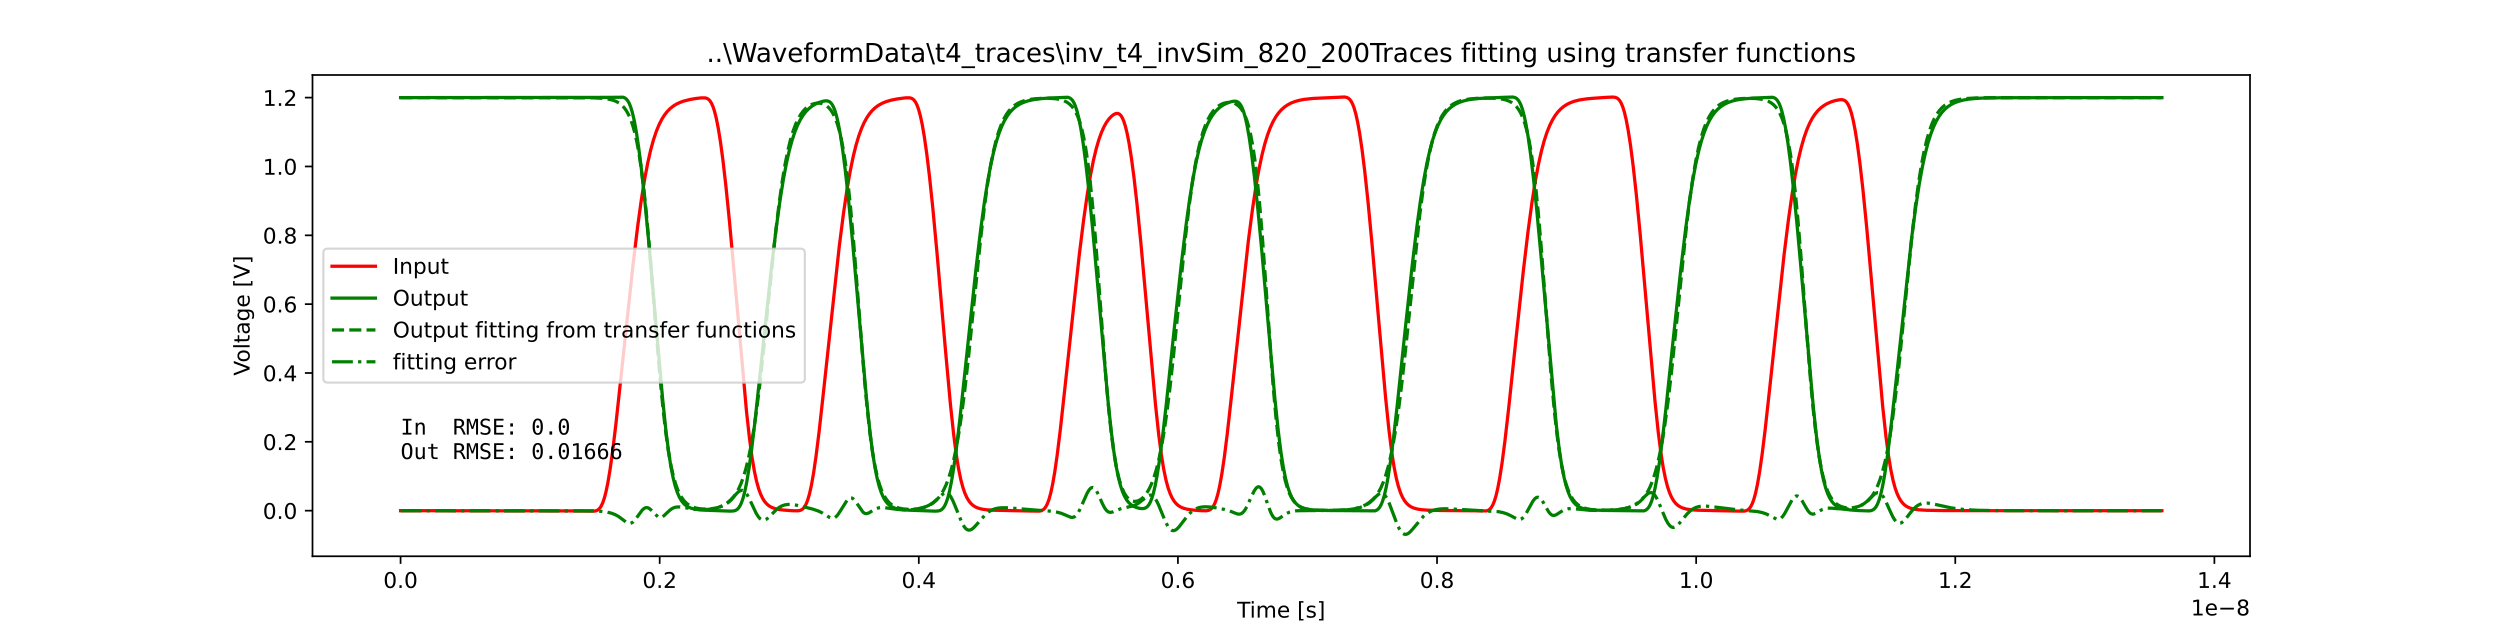 <?xml version="1.0" encoding="utf-8" standalone="no"?>
<!DOCTYPE svg PUBLIC "-//W3C//DTD SVG 1.1//EN"
  "http://www.w3.org/Graphics/SVG/1.1/DTD/svg11.dtd">
<!-- Created with matplotlib (https://matplotlib.org/) -->
<svg height="288pt" version="1.1" viewBox="0 0 1152 288" width="1152pt" xmlns="http://www.w3.org/2000/svg" xmlns:xlink="http://www.w3.org/1999/xlink">
 <defs>
  <style type="text/css">*{stroke-linecap:butt;stroke-linejoin:round;}</style>
 </defs>
 <g id="figure_1">
  <g id="patch_1">
   <path d="M 0 288 
L 1152 288 
L 1152 0 
L 0 0 
z
" style="fill:#ffffff;"/>
  </g>
  <g id="axes_1">
   <g id="patch_2">
    <path d="M 144 256.32 
L 1036.8 256.32 
L 1036.8 34.56 
L 144 34.56 
z
" style="fill:#ffffff;"/>
   </g>
   <g id="matplotlib.axis_1">
    <g id="xtick_1">
     <g id="line2d_1">
      <defs>
       <path d="M 0 0 
L 0 3.5 
" id="m678163a934" style="stroke:#000000;stroke-width:0.8;"/>
      </defs>
      <g>
       <use style="stroke:#000000;stroke-width:0.8;" x="184.582" xlink:href="#m678163a934" y="256.32"/>
      </g>
     </g>
     <g id="text_1">
      <!-- 0.0 -->
      <g transform="translate(176.63 270.918)scale(0.1 -0.1)">
       <defs>
        <path d="M 31.781 66.406 
Q 24.172 66.406 20.328 58.906 
Q 16.5 51.422 16.5 36.375 
Q 16.5 21.391 20.328 13.891 
Q 24.172 6.391 31.781 6.391 
Q 39.453 6.391 43.281 13.891 
Q 47.125 21.391 47.125 36.375 
Q 47.125 51.422 43.281 58.906 
Q 39.453 66.406 31.781 66.406 
z
M 31.781 74.219 
Q 44.047 74.219 50.516 64.516 
Q 56.984 54.828 56.984 36.375 
Q 56.984 17.969 50.516 8.266 
Q 44.047 -1.422 31.781 -1.422 
Q 19.531 -1.422 13.062 8.266 
Q 6.594 17.969 6.594 36.375 
Q 6.594 54.828 13.062 64.516 
Q 19.531 74.219 31.781 74.219 
z
" id="DejaVuSans-48"/>
        <path d="M 10.688 12.406 
L 21 12.406 
L 21 0 
L 10.688 0 
z
" id="DejaVuSans-46"/>
       </defs>
       <use xlink:href="#DejaVuSans-48"/>
       <use x="63.623" xlink:href="#DejaVuSans-46"/>
       <use x="95.41" xlink:href="#DejaVuSans-48"/>
      </g>
     </g>
    </g>
    <g id="xtick_2">
     <g id="line2d_2">
      <g>
       <use style="stroke:#000000;stroke-width:0.8;" x="303.983" xlink:href="#m678163a934" y="256.32"/>
      </g>
     </g>
     <g id="text_2">
      <!-- 0.2 -->
      <g transform="translate(296.031 270.918)scale(0.1 -0.1)">
       <defs>
        <path d="M 19.188 8.297 
L 53.609 8.297 
L 53.609 0 
L 7.328 0 
L 7.328 8.297 
Q 12.938 14.109 22.625 23.891 
Q 32.328 33.688 34.812 36.531 
Q 39.547 41.844 41.422 45.531 
Q 43.312 49.219 43.312 52.781 
Q 43.312 58.594 39.234 62.25 
Q 35.156 65.922 28.609 65.922 
Q 23.969 65.922 18.812 64.312 
Q 13.672 62.703 7.812 59.422 
L 7.812 69.391 
Q 13.766 71.781 18.938 73 
Q 24.125 74.219 28.422 74.219 
Q 39.75 74.219 46.484 68.547 
Q 53.219 62.891 53.219 53.422 
Q 53.219 48.922 51.531 44.891 
Q 49.859 40.875 45.406 35.406 
Q 44.188 33.984 37.641 27.219 
Q 31.109 20.453 19.188 8.297 
z
" id="DejaVuSans-50"/>
       </defs>
       <use xlink:href="#DejaVuSans-48"/>
       <use x="63.623" xlink:href="#DejaVuSans-46"/>
       <use x="95.41" xlink:href="#DejaVuSans-50"/>
      </g>
     </g>
    </g>
    <g id="xtick_3">
     <g id="line2d_3">
      <g>
       <use style="stroke:#000000;stroke-width:0.8;" x="423.384" xlink:href="#m678163a934" y="256.32"/>
      </g>
     </g>
     <g id="text_3">
      <!-- 0.4 -->
      <g transform="translate(415.432 270.918)scale(0.1 -0.1)">
       <defs>
        <path d="M 37.797 64.312 
L 12.891 25.391 
L 37.797 25.391 
z
M 35.203 72.906 
L 47.609 72.906 
L 47.609 25.391 
L 58.016 25.391 
L 58.016 17.188 
L 47.609 17.188 
L 47.609 0 
L 37.797 0 
L 37.797 17.188 
L 4.891 17.188 
L 4.891 26.703 
z
" id="DejaVuSans-52"/>
       </defs>
       <use xlink:href="#DejaVuSans-48"/>
       <use x="63.623" xlink:href="#DejaVuSans-46"/>
       <use x="95.41" xlink:href="#DejaVuSans-52"/>
      </g>
     </g>
    </g>
    <g id="xtick_4">
     <g id="line2d_4">
      <g>
       <use style="stroke:#000000;stroke-width:0.8;" x="542.785" xlink:href="#m678163a934" y="256.32"/>
      </g>
     </g>
     <g id="text_4">
      <!-- 0.6 -->
      <g transform="translate(534.833 270.918)scale(0.1 -0.1)">
       <defs>
        <path d="M 33.016 40.375 
Q 26.375 40.375 22.484 35.828 
Q 18.609 31.297 18.609 23.391 
Q 18.609 15.531 22.484 10.953 
Q 26.375 6.391 33.016 6.391 
Q 39.656 6.391 43.531 10.953 
Q 47.406 15.531 47.406 23.391 
Q 47.406 31.297 43.531 35.828 
Q 39.656 40.375 33.016 40.375 
z
M 52.594 71.297 
L 52.594 62.312 
Q 48.875 64.062 45.094 64.984 
Q 41.312 65.922 37.594 65.922 
Q 27.828 65.922 22.672 59.328 
Q 17.531 52.734 16.797 39.406 
Q 19.672 43.656 24.016 45.922 
Q 28.375 48.188 33.594 48.188 
Q 44.578 48.188 50.953 41.516 
Q 57.328 34.859 57.328 23.391 
Q 57.328 12.156 50.688 5.359 
Q 44.047 -1.422 33.016 -1.422 
Q 20.359 -1.422 13.672 8.266 
Q 6.984 17.969 6.984 36.375 
Q 6.984 53.656 15.188 63.938 
Q 23.391 74.219 37.203 74.219 
Q 40.922 74.219 44.703 73.484 
Q 48.484 72.75 52.594 71.297 
z
" id="DejaVuSans-54"/>
       </defs>
       <use xlink:href="#DejaVuSans-48"/>
       <use x="63.623" xlink:href="#DejaVuSans-46"/>
       <use x="95.41" xlink:href="#DejaVuSans-54"/>
      </g>
     </g>
    </g>
    <g id="xtick_5">
     <g id="line2d_5">
      <g>
       <use style="stroke:#000000;stroke-width:0.8;" x="662.186" xlink:href="#m678163a934" y="256.32"/>
      </g>
     </g>
     <g id="text_5">
      <!-- 0.8 -->
      <g transform="translate(654.234 270.918)scale(0.1 -0.1)">
       <defs>
        <path d="M 31.781 34.625 
Q 24.75 34.625 20.719 30.859 
Q 16.703 27.094 16.703 20.516 
Q 16.703 13.922 20.719 10.156 
Q 24.75 6.391 31.781 6.391 
Q 38.812 6.391 42.859 10.172 
Q 46.922 13.969 46.922 20.516 
Q 46.922 27.094 42.891 30.859 
Q 38.875 34.625 31.781 34.625 
z
M 21.922 38.812 
Q 15.578 40.375 12.031 44.719 
Q 8.5 49.078 8.5 55.328 
Q 8.5 64.062 14.719 69.141 
Q 20.953 74.219 31.781 74.219 
Q 42.672 74.219 48.875 69.141 
Q 55.078 64.062 55.078 55.328 
Q 55.078 49.078 51.531 44.719 
Q 48 40.375 41.703 38.812 
Q 48.828 37.156 52.797 32.312 
Q 56.781 27.484 56.781 20.516 
Q 56.781 9.906 50.312 4.234 
Q 43.844 -1.422 31.781 -1.422 
Q 19.734 -1.422 13.25 4.234 
Q 6.781 9.906 6.781 20.516 
Q 6.781 27.484 10.781 32.312 
Q 14.797 37.156 21.922 38.812 
z
M 18.312 54.391 
Q 18.312 48.734 21.844 45.562 
Q 25.391 42.391 31.781 42.391 
Q 38.141 42.391 41.719 45.562 
Q 45.312 48.734 45.312 54.391 
Q 45.312 60.062 41.719 63.234 
Q 38.141 66.406 31.781 66.406 
Q 25.391 66.406 21.844 63.234 
Q 18.312 60.062 18.312 54.391 
z
" id="DejaVuSans-56"/>
       </defs>
       <use xlink:href="#DejaVuSans-48"/>
       <use x="63.623" xlink:href="#DejaVuSans-46"/>
       <use x="95.41" xlink:href="#DejaVuSans-56"/>
      </g>
     </g>
    </g>
    <g id="xtick_6">
     <g id="line2d_6">
      <g>
       <use style="stroke:#000000;stroke-width:0.8;" x="781.587" xlink:href="#m678163a934" y="256.32"/>
      </g>
     </g>
     <g id="text_6">
      <!-- 1.0 -->
      <g transform="translate(773.635 270.918)scale(0.1 -0.1)">
       <defs>
        <path d="M 12.406 8.297 
L 28.516 8.297 
L 28.516 63.922 
L 10.984 60.406 
L 10.984 69.391 
L 28.422 72.906 
L 38.281 72.906 
L 38.281 8.297 
L 54.391 8.297 
L 54.391 0 
L 12.406 0 
z
" id="DejaVuSans-49"/>
       </defs>
       <use xlink:href="#DejaVuSans-49"/>
       <use x="63.623" xlink:href="#DejaVuSans-46"/>
       <use x="95.41" xlink:href="#DejaVuSans-48"/>
      </g>
     </g>
    </g>
    <g id="xtick_7">
     <g id="line2d_7">
      <g>
       <use style="stroke:#000000;stroke-width:0.8;" x="900.988" xlink:href="#m678163a934" y="256.32"/>
      </g>
     </g>
     <g id="text_7">
      <!-- 1.2 -->
      <g transform="translate(893.036 270.918)scale(0.1 -0.1)">
       <use xlink:href="#DejaVuSans-49"/>
       <use x="63.623" xlink:href="#DejaVuSans-46"/>
       <use x="95.41" xlink:href="#DejaVuSans-50"/>
      </g>
     </g>
    </g>
    <g id="xtick_8">
     <g id="line2d_8">
      <g>
       <use style="stroke:#000000;stroke-width:0.8;" x="1020.389" xlink:href="#m678163a934" y="256.32"/>
      </g>
     </g>
     <g id="text_8">
      <!-- 1.4 -->
      <g transform="translate(1012.437 270.918)scale(0.1 -0.1)">
       <use xlink:href="#DejaVuSans-49"/>
       <use x="63.623" xlink:href="#DejaVuSans-46"/>
       <use x="95.41" xlink:href="#DejaVuSans-52"/>
      </g>
     </g>
    </g>
    <g id="text_9">
     <!-- Time [s] -->
     <g transform="translate(570.071 284.597)scale(0.1 -0.1)">
      <defs>
       <path d="M -0.297 72.906 
L 61.375 72.906 
L 61.375 64.594 
L 35.5 64.594 
L 35.5 0 
L 25.594 0 
L 25.594 64.594 
L -0.297 64.594 
z
" id="DejaVuSans-84"/>
       <path d="M 9.422 54.688 
L 18.406 54.688 
L 18.406 0 
L 9.422 0 
z
M 9.422 75.984 
L 18.406 75.984 
L 18.406 64.594 
L 9.422 64.594 
z
" id="DejaVuSans-105"/>
       <path d="M 52 44.188 
Q 55.375 50.25 60.062 53.125 
Q 64.75 56 71.094 56 
Q 79.641 56 84.281 50.016 
Q 88.922 44.047 88.922 33.016 
L 88.922 0 
L 79.891 0 
L 79.891 32.719 
Q 79.891 40.578 77.094 44.375 
Q 74.312 48.188 68.609 48.188 
Q 61.625 48.188 57.562 43.547 
Q 53.516 38.922 53.516 30.906 
L 53.516 0 
L 44.484 0 
L 44.484 32.719 
Q 44.484 40.625 41.703 44.406 
Q 38.922 48.188 33.109 48.188 
Q 26.219 48.188 22.156 43.531 
Q 18.109 38.875 18.109 30.906 
L 18.109 0 
L 9.078 0 
L 9.078 54.688 
L 18.109 54.688 
L 18.109 46.188 
Q 21.188 51.219 25.484 53.609 
Q 29.781 56 35.688 56 
Q 41.656 56 45.828 52.969 
Q 50 49.953 52 44.188 
z
" id="DejaVuSans-109"/>
       <path d="M 56.203 29.594 
L 56.203 25.203 
L 14.891 25.203 
Q 15.484 15.922 20.484 11.062 
Q 25.484 6.203 34.422 6.203 
Q 39.594 6.203 44.453 7.469 
Q 49.312 8.734 54.109 11.281 
L 54.109 2.781 
Q 49.266 0.734 44.188 -0.344 
Q 39.109 -1.422 33.891 -1.422 
Q 20.797 -1.422 13.156 6.188 
Q 5.516 13.812 5.516 26.812 
Q 5.516 40.234 12.766 48.109 
Q 20.016 56 32.328 56 
Q 43.359 56 49.781 48.891 
Q 56.203 41.797 56.203 29.594 
z
M 47.219 32.234 
Q 47.125 39.594 43.094 43.984 
Q 39.062 48.391 32.422 48.391 
Q 24.906 48.391 20.391 44.141 
Q 15.875 39.891 15.188 32.172 
z
" id="DejaVuSans-101"/>
       <path id="DejaVuSans-32"/>
       <path d="M 8.594 75.984 
L 29.297 75.984 
L 29.297 69 
L 17.578 69 
L 17.578 -6.203 
L 29.297 -6.203 
L 29.297 -13.188 
L 8.594 -13.188 
z
" id="DejaVuSans-91"/>
       <path d="M 44.281 53.078 
L 44.281 44.578 
Q 40.484 46.531 36.375 47.5 
Q 32.281 48.484 27.875 48.484 
Q 21.188 48.484 17.844 46.438 
Q 14.5 44.391 14.5 40.281 
Q 14.5 37.156 16.891 35.375 
Q 19.281 33.594 26.516 31.984 
L 29.594 31.297 
Q 39.156 29.25 43.188 25.516 
Q 47.219 21.781 47.219 15.094 
Q 47.219 7.469 41.188 3.016 
Q 35.156 -1.422 24.609 -1.422 
Q 20.219 -1.422 15.453 -0.562 
Q 10.688 0.297 5.422 2 
L 5.422 11.281 
Q 10.406 8.688 15.234 7.391 
Q 20.062 6.109 24.812 6.109 
Q 31.156 6.109 34.562 8.281 
Q 37.984 10.453 37.984 14.406 
Q 37.984 18.062 35.516 20.016 
Q 33.062 21.969 24.703 23.781 
L 21.578 24.516 
Q 13.234 26.266 9.516 29.906 
Q 5.812 33.547 5.812 39.891 
Q 5.812 47.609 11.281 51.797 
Q 16.75 56 26.812 56 
Q 31.781 56 36.172 55.266 
Q 40.578 54.547 44.281 53.078 
z
" id="DejaVuSans-115"/>
       <path d="M 30.422 75.984 
L 30.422 -13.188 
L 9.719 -13.188 
L 9.719 -6.203 
L 21.391 -6.203 
L 21.391 69 
L 9.719 69 
L 9.719 75.984 
z
" id="DejaVuSans-93"/>
      </defs>
      <use xlink:href="#DejaVuSans-84"/>
      <use x="57.959" xlink:href="#DejaVuSans-105"/>
      <use x="85.742" xlink:href="#DejaVuSans-109"/>
      <use x="183.154" xlink:href="#DejaVuSans-101"/>
      <use x="244.678" xlink:href="#DejaVuSans-32"/>
      <use x="276.465" xlink:href="#DejaVuSans-91"/>
      <use x="315.479" xlink:href="#DejaVuSans-115"/>
      <use x="367.578" xlink:href="#DejaVuSans-93"/>
     </g>
    </g>
    <g id="text_10">
     <!-- 1e−8 -->
     <g transform="translate(1009.542 283.597)scale(0.1 -0.1)">
      <defs>
       <path d="M 10.594 35.5 
L 73.188 35.5 
L 73.188 27.203 
L 10.594 27.203 
z
" id="DejaVuSans-8722"/>
      </defs>
      <use xlink:href="#DejaVuSans-49"/>
      <use x="63.623" xlink:href="#DejaVuSans-101"/>
      <use x="125.146" xlink:href="#DejaVuSans-8722"/>
      <use x="208.936" xlink:href="#DejaVuSans-56"/>
     </g>
    </g>
   </g>
   <g id="matplotlib.axis_2">
    <g id="ytick_1">
     <g id="line2d_9">
      <defs>
       <path d="M 0 0 
L -3.5 0 
" id="m5cf73c5df7" style="stroke:#000000;stroke-width:0.8;"/>
      </defs>
      <g>
       <use style="stroke:#000000;stroke-width:0.8;" x="144" xlink:href="#m5cf73c5df7" y="235.32"/>
      </g>
     </g>
     <g id="text_11">
      <!-- 0.0 -->
      <g transform="translate(121.097 239.119)scale(0.1 -0.1)">
       <use xlink:href="#DejaVuSans-48"/>
       <use x="63.623" xlink:href="#DejaVuSans-46"/>
       <use x="95.41" xlink:href="#DejaVuSans-48"/>
      </g>
     </g>
    </g>
    <g id="ytick_2">
     <g id="line2d_10">
      <g>
       <use style="stroke:#000000;stroke-width:0.8;" x="144" xlink:href="#m5cf73c5df7" y="203.597"/>
      </g>
     </g>
     <g id="text_12">
      <!-- 0.2 -->
      <g transform="translate(121.097 207.397)scale(0.1 -0.1)">
       <use xlink:href="#DejaVuSans-48"/>
       <use x="63.623" xlink:href="#DejaVuSans-46"/>
       <use x="95.41" xlink:href="#DejaVuSans-50"/>
      </g>
     </g>
    </g>
    <g id="ytick_3">
     <g id="line2d_11">
      <g>
       <use style="stroke:#000000;stroke-width:0.8;" x="144" xlink:href="#m5cf73c5df7" y="171.875"/>
      </g>
     </g>
     <g id="text_13">
      <!-- 0.4 -->
      <g transform="translate(121.097 175.674)scale(0.1 -0.1)">
       <use xlink:href="#DejaVuSans-48"/>
       <use x="63.623" xlink:href="#DejaVuSans-46"/>
       <use x="95.41" xlink:href="#DejaVuSans-52"/>
      </g>
     </g>
    </g>
    <g id="ytick_4">
     <g id="line2d_12">
      <g>
       <use style="stroke:#000000;stroke-width:0.8;" x="144" xlink:href="#m5cf73c5df7" y="140.153"/>
      </g>
     </g>
     <g id="text_14">
      <!-- 0.6 -->
      <g transform="translate(121.097 143.952)scale(0.1 -0.1)">
       <use xlink:href="#DejaVuSans-48"/>
       <use x="63.623" xlink:href="#DejaVuSans-46"/>
       <use x="95.41" xlink:href="#DejaVuSans-54"/>
      </g>
     </g>
    </g>
    <g id="ytick_5">
     <g id="line2d_13">
      <g>
       <use style="stroke:#000000;stroke-width:0.8;" x="144" xlink:href="#m5cf73c5df7" y="108.43"/>
      </g>
     </g>
     <g id="text_15">
      <!-- 0.8 -->
      <g transform="translate(121.097 112.23)scale(0.1 -0.1)">
       <use xlink:href="#DejaVuSans-48"/>
       <use x="63.623" xlink:href="#DejaVuSans-46"/>
       <use x="95.41" xlink:href="#DejaVuSans-56"/>
      </g>
     </g>
    </g>
    <g id="ytick_6">
     <g id="line2d_14">
      <g>
       <use style="stroke:#000000;stroke-width:0.8;" x="144" xlink:href="#m5cf73c5df7" y="76.708"/>
      </g>
     </g>
     <g id="text_16">
      <!-- 1.0 -->
      <g transform="translate(121.097 80.507)scale(0.1 -0.1)">
       <use xlink:href="#DejaVuSans-49"/>
       <use x="63.623" xlink:href="#DejaVuSans-46"/>
       <use x="95.41" xlink:href="#DejaVuSans-48"/>
      </g>
     </g>
    </g>
    <g id="ytick_7">
     <g id="line2d_15">
      <g>
       <use style="stroke:#000000;stroke-width:0.8;" x="144" xlink:href="#m5cf73c5df7" y="44.986"/>
      </g>
     </g>
     <g id="text_17">
      <!-- 1.2 -->
      <g transform="translate(121.097 48.785)scale(0.1 -0.1)">
       <use xlink:href="#DejaVuSans-49"/>
       <use x="63.623" xlink:href="#DejaVuSans-46"/>
       <use x="95.41" xlink:href="#DejaVuSans-50"/>
      </g>
     </g>
    </g>
    <g id="text_18">
     <!-- Voltage [V] -->
     <g transform="translate(115.017 173.107)rotate(-90)scale(0.1 -0.1)">
      <defs>
       <path d="M 28.609 0 
L 0.781 72.906 
L 11.078 72.906 
L 34.188 11.531 
L 57.328 72.906 
L 67.578 72.906 
L 39.797 0 
z
" id="DejaVuSans-86"/>
       <path d="M 30.609 48.391 
Q 23.391 48.391 19.188 42.75 
Q 14.984 37.109 14.984 27.297 
Q 14.984 17.484 19.156 11.844 
Q 23.344 6.203 30.609 6.203 
Q 37.797 6.203 41.984 11.859 
Q 46.188 17.531 46.188 27.297 
Q 46.188 37.016 41.984 42.703 
Q 37.797 48.391 30.609 48.391 
z
M 30.609 56 
Q 42.328 56 49.016 48.375 
Q 55.719 40.766 55.719 27.297 
Q 55.719 13.875 49.016 6.219 
Q 42.328 -1.422 30.609 -1.422 
Q 18.844 -1.422 12.172 6.219 
Q 5.516 13.875 5.516 27.297 
Q 5.516 40.766 12.172 48.375 
Q 18.844 56 30.609 56 
z
" id="DejaVuSans-111"/>
       <path d="M 9.422 75.984 
L 18.406 75.984 
L 18.406 0 
L 9.422 0 
z
" id="DejaVuSans-108"/>
       <path d="M 18.312 70.219 
L 18.312 54.688 
L 36.812 54.688 
L 36.812 47.703 
L 18.312 47.703 
L 18.312 18.016 
Q 18.312 11.328 20.141 9.422 
Q 21.969 7.516 27.594 7.516 
L 36.812 7.516 
L 36.812 0 
L 27.594 0 
Q 17.188 0 13.234 3.875 
Q 9.281 7.766 9.281 18.016 
L 9.281 47.703 
L 2.688 47.703 
L 2.688 54.688 
L 9.281 54.688 
L 9.281 70.219 
z
" id="DejaVuSans-116"/>
       <path d="M 34.281 27.484 
Q 23.391 27.484 19.188 25 
Q 14.984 22.516 14.984 16.5 
Q 14.984 11.719 18.141 8.906 
Q 21.297 6.109 26.703 6.109 
Q 34.188 6.109 38.703 11.406 
Q 43.219 16.703 43.219 25.484 
L 43.219 27.484 
z
M 52.203 31.203 
L 52.203 0 
L 43.219 0 
L 43.219 8.297 
Q 40.141 3.328 35.547 0.953 
Q 30.953 -1.422 24.312 -1.422 
Q 15.922 -1.422 10.953 3.297 
Q 6 8.016 6 15.922 
Q 6 25.141 12.172 29.828 
Q 18.359 34.516 30.609 34.516 
L 43.219 34.516 
L 43.219 35.406 
Q 43.219 41.609 39.141 45 
Q 35.062 48.391 27.688 48.391 
Q 23 48.391 18.547 47.266 
Q 14.109 46.141 10.016 43.891 
L 10.016 52.203 
Q 14.938 54.109 19.578 55.047 
Q 24.219 56 28.609 56 
Q 40.484 56 46.344 49.844 
Q 52.203 43.703 52.203 31.203 
z
" id="DejaVuSans-97"/>
       <path d="M 45.406 27.984 
Q 45.406 37.75 41.375 43.109 
Q 37.359 48.484 30.078 48.484 
Q 22.859 48.484 18.828 43.109 
Q 14.797 37.75 14.797 27.984 
Q 14.797 18.266 18.828 12.891 
Q 22.859 7.516 30.078 7.516 
Q 37.359 7.516 41.375 12.891 
Q 45.406 18.266 45.406 27.984 
z
M 54.391 6.781 
Q 54.391 -7.172 48.188 -13.984 
Q 42 -20.797 29.203 -20.797 
Q 24.469 -20.797 20.266 -20.094 
Q 16.062 -19.391 12.109 -17.922 
L 12.109 -9.188 
Q 16.062 -11.328 19.922 -12.344 
Q 23.781 -13.375 27.781 -13.375 
Q 36.625 -13.375 41.016 -8.766 
Q 45.406 -4.156 45.406 5.172 
L 45.406 9.625 
Q 42.625 4.781 38.281 2.391 
Q 33.938 0 27.875 0 
Q 17.828 0 11.672 7.656 
Q 5.516 15.328 5.516 27.984 
Q 5.516 40.672 11.672 48.328 
Q 17.828 56 27.875 56 
Q 33.938 56 38.281 53.609 
Q 42.625 51.219 45.406 46.391 
L 45.406 54.688 
L 54.391 54.688 
z
" id="DejaVuSans-103"/>
      </defs>
      <use xlink:href="#DejaVuSans-86"/>
      <use x="60.658" xlink:href="#DejaVuSans-111"/>
      <use x="121.84" xlink:href="#DejaVuSans-108"/>
      <use x="149.623" xlink:href="#DejaVuSans-116"/>
      <use x="188.832" xlink:href="#DejaVuSans-97"/>
      <use x="250.111" xlink:href="#DejaVuSans-103"/>
      <use x="313.588" xlink:href="#DejaVuSans-101"/>
      <use x="375.111" xlink:href="#DejaVuSans-32"/>
      <use x="406.898" xlink:href="#DejaVuSans-91"/>
      <use x="445.912" xlink:href="#DejaVuSans-86"/>
      <use x="514.32" xlink:href="#DejaVuSans-93"/>
     </g>
    </g>
   </g>
   <g id="line2d_16">
    <path clip-path="url(#p58406ae62f)" d="M 184.582 235.32 
L 268.054 235.431 
L 274.06 235.508 
L 274.979 235.251 
L 275.713 234.817 
L 276.376 234.161 
L 277.027 233.191 
L 277.701 231.767 
L 278.424 229.694 
L 279.218 226.7 
L 280.101 222.449 
L 281.11 216.433 
L 282.304 207.884 
L 283.815 195.338 
L 286.059 174.604 
L 291.713 121.834 
L 293.845 104.24 
L 295.565 91.817 
L 297.087 82.373 
L 298.496 74.979 
L 299.851 69.038 
L 301.129 64.4 
L 302.436 60.507 
L 303.738 57.364 
L 305.021 54.864 
L 306.251 52.93 
L 307.451 51.402 
L 308.806 50.021 
L 310.233 48.882 
L 311.672 47.987 
L 313.272 47.221 
L 315.099 46.565 
L 317.916 45.857 
L 320.663 45.386 
L 323.206 45.093 
L 324.961 45.111 
L 325.815 45.358 
L 326.513 45.795 
L 327.158 46.468 
L 327.827 47.519 
L 328.507 49.037 
L 329.242 51.255 
L 330.042 54.412 
L 330.961 59.02 
L 331.982 65.338 
L 333.14 73.944 
L 334.507 85.847 
L 336.167 102.362 
L 338.394 126.93 
L 343.98 189.524 
L 345.371 202.088 
L 346.542 210.748 
L 347.604 217.037 
L 348.601 221.673 
L 349.562 225.134 
L 350.506 227.732 
L 351.437 229.672 
L 352.38 231.142 
L 353.359 232.264 
L 354.398 233.121 
L 355.556 233.786 
L 356.911 234.303 
L 358.631 234.709 
L 361.067 235.039 
L 365.144 235.34 
L 367.765 235.373 
L 368.786 235.165 
L 369.556 234.784 
L 370.237 234.193 
L 370.893 233.313 
L 371.562 232.024 
L 372.272 230.145 
L 373.049 227.423 
L 373.908 223.544 
L 374.881 218.058 
L 376.016 210.311 
L 377.419 199.087 
L 379.377 181.439 
L 386.738 113.47 
L 388.648 98.528 
L 390.272 87.507 
L 391.741 79.009 
L 393.114 72.321 
L 394.433 66.971 
L 395.729 62.641 
L 397.018 59.121 
L 398.224 56.436 
L 399.448 54.214 
L 400.672 52.412 
L 401.949 50.898 
L 403.287 49.639 
L 404.654 48.622 
L 406.463 47.6 
L 408.32 46.835 
L 410.606 46.163 
L 413.597 45.561 
L 417.251 45.091 
L 419.018 45.061 
L 419.943 45.27 
L 420.642 45.648 
L 421.286 46.246 
L 421.913 47.128 
L 422.57 48.442 
L 423.274 50.367 
L 424.068 53.24 
L 424.922 57.198 
L 425.913 62.915 
L 427.042 70.824 
L 428.325 81.461 
L 429.871 96.225 
L 431.847 117.374 
L 435.543 159.905 
L 437.937 186.107 
L 439.406 199.876 
L 440.611 209.197 
L 441.692 215.902 
L 442.701 220.835 
L 443.668 224.508 
L 444.611 227.255 
L 445.543 229.313 
L 446.486 230.875 
L 447.453 232.057 
L 448.48 232.965 
L 449.608 233.664 
L 450.904 234.2 
L 452.492 234.609 
L 454.605 234.91 
L 457.763 235.115 
L 463.775 235.242 
L 475.124 235.484 
L 478.957 235.522 
L 479.93 235.293 
L 480.682 234.891 
L 481.351 234.277 
L 482.002 233.366 
L 482.67 232.029 
L 483.385 230.073 
L 484.168 227.245 
L 485.033 223.233 
L 486.018 217.552 
L 487.176 209.49 
L 488.621 197.76 
L 490.675 179.082 
L 497.308 117.595 
L 499.325 101.392 
L 500.997 89.691 
L 502.484 80.796 
L 503.851 73.912 
L 505.122 68.589 
L 506.334 64.418 
L 507.51 61.123 
L 508.698 58.453 
L 509.851 56.402 
L 511.009 54.793 
L 512.113 53.618 
L 513.128 52.825 
L 514.042 52.373 
L 514.746 52.247 
L 515.385 52.356 
L 515.958 52.686 
L 516.537 53.288 
L 517.14 54.253 
L 517.827 55.825 
L 518.555 58.094 
L 519.373 61.414 
L 520.298 66.16 
L 521.361 72.871 
L 522.543 81.808 
L 523.952 94.234 
L 525.683 111.596 
L 528.123 138.533 
L 532.452 186.475 
L 533.932 200.217 
L 535.138 209.442 
L 536.219 216.08 
L 537.234 220.991 
L 538.201 224.622 
L 539.144 227.338 
L 540.081 229.384 
L 541.025 230.926 
L 541.992 232.093 
L 543.019 232.99 
L 544.153 233.685 
L 545.472 234.228 
L 547.12 234.655 
L 549.395 234.998 
L 553.036 235.299 
L 555.878 235.363 
L 556.923 235.169 
L 557.705 234.799 
L 558.386 234.229 
L 559.042 233.376 
L 559.711 232.12 
L 560.421 230.28 
L 561.191 227.63 
L 562.045 223.843 
L 563.006 218.506 
L 564.129 210.939 
L 565.508 200.018 
L 567.4 183.083 
L 575.233 111.037 
L 577.09 96.783 
L 578.69 86.157 
L 580.146 77.929 
L 581.508 71.47 
L 582.803 66.353 
L 584.075 62.204 
L 585.328 58.852 
L 586.558 56.169 
L 587.806 53.96 
L 589.063 52.165 
L 590.388 50.653 
L 591.791 49.394 
L 593.248 48.375 
L 594.913 47.486 
L 596.842 46.737 
L 598.603 46.246 
L 600.991 45.789 
L 605.128 45.352 
L 619.528 44.698 
L 620.561 44.891 
L 621.289 45.24 
L 621.934 45.78 
L 622.602 46.652 
L 623.247 47.868 
L 623.946 49.676 
L 624.728 52.375 
L 625.581 56.179 
L 626.525 61.428 
L 627.641 69.003 
L 628.895 79.12 
L 630.387 93.06 
L 632.268 112.851 
L 635.223 146.654 
L 638.465 183.067 
L 640.011 197.99 
L 641.247 207.873 
L 642.345 214.949 
L 643.366 220.143 
L 644.339 223.993 
L 645.289 226.878 
L 646.226 229.04 
L 647.163 230.663 
L 648.124 231.895 
L 649.139 232.84 
L 650.244 233.565 
L 651.509 234.126 
L 653.044 234.554 
L 655.053 234.87 
L 657.996 235.09 
L 663.268 235.226 
L 685.041 235.421 
L 685.865 235.096 
L 686.563 234.579 
L 687.22 233.805 
L 687.876 232.67 
L 688.569 231.005 
L 689.321 228.581 
L 690.151 225.107 
L 691.082 220.191 
L 692.157 213.251 
L 693.458 203.296 
L 695.178 188.287 
L 698.36 158.123 
L 701.978 124.587 
L 704.187 106.09 
L 705.942 93.179 
L 707.482 83.432 
L 708.903 75.812 
L 710.228 69.852 
L 711.53 64.993 
L 712.808 61.07 
L 714.068 57.914 
L 715.31 55.384 
L 716.563 53.317 
L 717.811 51.659 
L 719.113 50.276 
L 720.462 49.139 
L 722.008 48.126 
L 723.536 47.361 
L 725.572 46.616 
L 728.014 46.018 
L 731.053 45.565 
L 733.769 45.316 
L 739.882 44.88 
L 743.208 44.726 
L 744.318 44.866 
L 745.07 45.16 
L 745.775 45.679 
L 746.431 46.46 
L 747.07 47.571 
L 747.757 49.225 
L 748.503 51.632 
L 749.345 55.164 
L 750.282 60.127 
L 751.339 66.989 
L 752.545 76.337 
L 753.966 89.163 
L 755.727 107.203 
L 758.228 135.36 
L 762.604 184.74 
L 764.109 199.037 
L 765.327 208.599 
L 766.413 215.46 
L 767.428 220.516 
L 768.401 224.281 
L 769.345 227.082 
L 770.282 229.194 
L 771.219 230.778 
L 772.186 231.986 
L 773.207 232.91 
L 774.322 233.619 
L 775.605 234.167 
L 777.169 234.585 
L 779.235 234.893 
L 782.292 235.104 
L 787.951 235.235 
L 800.375 235.502 
L 803.736 235.524 
L 804.715 235.295 
L 805.467 234.894 
L 806.142 234.276 
L 806.793 233.365 
L 807.461 232.027 
L 808.178 230.065 
L 808.96 227.236 
L 809.826 223.222 
L 810.811 217.537 
L 811.969 209.468 
L 813.414 197.721 
L 815.473 178.955 
L 822.094 117.456 
L 824.106 101.283 
L 825.777 89.574 
L 827.27 80.631 
L 828.661 73.597 
L 829.974 68.05 
L 831.282 63.487 
L 832.571 59.807 
L 833.795 56.958 
L 835.043 54.595 
L 836.309 52.661 
L 837.664 51.011 
L 839.127 49.618 
L 840.5 48.597 
L 842.052 47.699 
L 843.807 46.936 
L 845.759 46.329 
L 847.891 45.933 
L 849.007 45.954 
L 849.789 46.191 
L 850.464 46.635 
L 851.073 47.297 
L 851.717 48.338 
L 852.386 49.855 
L 853.138 52.167 
L 853.956 55.46 
L 854.876 60.15 
L 855.902 66.596 
L 857.09 75.539 
L 858.481 87.797 
L 860.183 104.894 
L 862.511 130.751 
L 867.556 187.377 
L 869.001 200.731 
L 870.195 209.806 
L 871.269 216.351 
L 872.278 221.185 
L 873.245 224.777 
L 874.189 227.46 
L 875.12 229.467 
L 876.063 230.989 
L 877.036 232.147 
L 878.069 233.033 
L 879.203 233.714 
L 880.517 234.239 
L 882.141 234.639 
L 884.314 234.931 
L 887.609 235.129 
L 894.105 235.252 
L 911.209 235.316 
L 996.218 235.32 
L 996.218 235.32 
" style="fill:none;stroke:#ff0000;stroke-linecap:square;stroke-width:1.5;"/>
   </g>
   <g id="line2d_17">
    <path clip-path="url(#p58406ae62f)" d="M 184.582 44.986 
L 280.28 44.875 
L 287.164 44.803 
L 287.94 45.122 
L 288.632 45.654 
L 289.283 46.448 
L 289.946 47.631 
L 290.656 49.398 
L 291.42 51.949 
L 292.256 55.557 
L 293.2 60.666 
L 294.281 67.832 
L 295.523 77.645 
L 296.985 91.081 
L 298.806 110 
L 301.511 140.717 
L 305.29 183.348 
L 306.83 198.176 
L 308.066 208.025 
L 309.158 215.037 
L 310.179 220.211 
L 311.152 224.046 
L 312.102 226.919 
L 313.039 229.071 
L 313.976 230.686 
L 314.937 231.912 
L 315.952 232.852 
L 317.063 233.577 
L 318.328 234.134 
L 319.869 234.56 
L 321.886 234.874 
L 324.871 235.094 
L 336.441 235.531 
L 338.047 235.451 
L 338.96 235.186 
L 339.688 234.744 
L 340.351 234.075 
L 341.001 233.091 
L 341.682 231.633 
L 342.41 229.515 
L 343.21 226.459 
L 344.1 222.13 
L 345.115 216.02 
L 346.321 207.315 
L 347.849 194.544 
L 350.159 173.128 
L 355.526 122.988 
L 357.688 105.04 
L 359.425 92.388 
L 360.959 82.788 
L 362.374 75.294 
L 363.717 69.343 
L 364.989 64.668 
L 366.225 60.916 
L 367.496 57.757 
L 368.744 55.242 
L 370.016 53.174 
L 371.269 51.538 
L 372.583 50.173 
L 373.938 49.064 
L 375.49 48.087 
L 377.287 47.258 
L 379.233 46.652 
L 380.505 46.461 
L 381.466 46.545 
L 382.153 46.823 
L 382.756 47.287 
L 383.359 48.016 
L 383.998 49.143 
L 384.672 50.795 
L 385.43 53.28 
L 386.272 56.863 
L 387.209 61.884 
L 388.272 68.844 
L 389.514 78.556 
L 390.959 91.709 
L 392.762 110.295 
L 395.388 139.946 
L 399.305 183.97 
L 400.833 198.578 
L 402.063 208.302 
L 403.155 215.253 
L 404.176 220.378 
L 405.149 224.174 
L 406.093 227 
L 407.03 229.131 
L 407.967 230.731 
L 408.928 231.945 
L 409.943 232.876 
L 411.054 233.593 
L 412.331 234.148 
L 413.878 234.57 
L 415.913 234.881 
L 418.928 235.098 
L 430.922 235.537 
L 432.415 235.442 
L 433.304 235.168 
L 434.027 234.715 
L 434.689 234.028 
L 435.346 233.01 
L 436.027 231.52 
L 436.761 229.343 
L 437.561 226.237 
L 438.456 221.818 
L 439.483 215.56 
L 440.707 206.633 
L 442.271 193.453 
L 444.689 170.928 
L 449.686 124.217 
L 451.883 105.855 
L 453.638 92.975 
L 455.178 83.258 
L 456.593 75.694 
L 457.936 69.681 
L 459.196 64.993 
L 460.42 61.221 
L 461.62 58.173 
L 462.832 55.65 
L 464.145 53.442 
L 465.477 51.659 
L 466.915 50.148 
L 468.294 49.016 
L 469.906 47.996 
L 471.494 47.237 
L 473.667 46.49 
L 476.324 45.899 
L 479.835 45.452 
L 483.582 45.165 
L 492.06 44.826 
L 492.902 45.118 
L 493.582 45.585 
L 494.263 46.348 
L 494.914 47.435 
L 495.588 49.004 
L 496.34 51.358 
L 497.164 54.723 
L 498.084 59.468 
L 499.134 66.138 
L 500.334 75.272 
L 501.767 88.034 
L 503.499 105.596 
L 505.934 132.801 
L 510.501 184.051 
L 512.024 198.426 
L 513.254 208.043 
L 514.352 214.968 
L 515.373 220.055 
L 516.352 223.852 
L 517.301 226.678 
L 518.239 228.797 
L 519.182 230.397 
L 520.149 231.612 
L 521.176 232.551 
L 522.304 233.28 
L 523.594 233.845 
L 525.056 234.241 
L 526.346 234.376 
L 527.288 234.262 
L 528.046 233.948 
L 528.72 233.424 
L 529.371 232.628 
L 530.034 231.448 
L 530.738 229.712 
L 531.502 227.202 
L 532.344 223.623 
L 533.287 218.583 
L 534.38 211.459 
L 535.705 201.249 
L 537.472 185.757 
L 541.043 151.951 
L 544.32 121.928 
L 546.457 104.292 
L 548.183 91.821 
L 549.705 82.372 
L 551.114 74.971 
L 552.475 69 
L 553.753 64.362 
L 555.06 60.468 
L 556.296 57.469 
L 557.568 54.965 
L 558.774 53.044 
L 560.045 51.414 
L 561.371 50.067 
L 562.75 48.971 
L 564.117 48.126 
L 565.866 47.322 
L 567.687 46.763 
L 568.959 46.607 
L 569.776 46.716 
L 570.475 47.034 
L 571.09 47.556 
L 571.705 48.369 
L 572.355 49.613 
L 573.036 51.4 
L 573.812 54.104 
L 574.666 57.936 
L 575.633 63.36 
L 576.726 70.814 
L 577.997 81.106 
L 579.508 95.254 
L 581.418 115.394 
L 584.534 151.001 
L 587.484 183.832 
L 589.015 198.486 
L 590.245 208.226 
L 591.337 215.192 
L 592.358 220.33 
L 593.331 224.137 
L 594.275 226.971 
L 595.212 229.11 
L 596.149 230.714 
L 597.11 231.933 
L 598.125 232.867 
L 599.236 233.587 
L 600.507 234.142 
L 602.053 234.566 
L 604.083 234.879 
L 607.074 235.096 
L 612.489 235.23 
L 633.599 235.403 
L 634.411 235.065 
L 635.104 234.533 
L 635.76 233.736 
L 636.423 232.561 
L 637.122 230.84 
L 637.88 228.342 
L 638.716 224.774 
L 639.653 219.743 
L 640.739 212.627 
L 642.059 202.425 
L 643.826 186.877 
L 647.408 152.843 
L 650.703 122.559 
L 652.859 104.705 
L 654.59 92.14 
L 656.116 82.628 
L 657.531 75.164 
L 658.886 69.192 
L 660.158 64.547 
L 661.453 60.659 
L 662.683 57.645 
L 663.949 55.123 
L 665.149 53.184 
L 666.414 51.531 
L 667.74 50.152 
L 669.125 49.015 
L 670.736 47.996 
L 672.325 47.236 
L 674.492 46.492 
L 676.51 46.017 
L 678.671 45.671 
L 681.859 45.36 
L 685.793 45.157 
L 691.99 44.882 
L 697.148 44.719 
L 698.133 44.961 
L 698.843 45.362 
L 699.494 45.985 
L 700.157 46.948 
L 700.837 48.365 
L 701.536 50.343 
L 702.324 53.271 
L 703.196 57.404 
L 704.163 63.081 
L 705.273 70.942 
L 706.593 81.97 
L 708.163 97.09 
L 710.187 118.899 
L 717.142 195.81 
L 718.414 206.35 
L 719.53 213.838 
L 720.563 219.326 
L 721.542 223.382 
L 722.492 226.411 
L 723.429 228.687 
L 724.366 230.399 
L 725.321 231.694 
L 726.324 232.686 
L 727.411 233.448 
L 728.641 234.035 
L 730.115 234.485 
L 732.014 234.82 
L 734.73 235.056 
L 739.345 235.205 
L 757.506 235.415 
L 758.336 235.089 
L 759.034 234.572 
L 759.691 233.797 
L 760.348 232.663 
L 761.04 230.998 
L 761.792 228.575 
L 762.622 225.103 
L 763.554 220.188 
L 764.628 213.249 
L 765.93 203.296 
L 767.649 188.289 
L 770.837 158.07 
L 774.447 124.606 
L 776.656 106.107 
L 778.411 93.194 
L 779.952 83.445 
L 781.372 75.822 
L 782.704 69.837 
L 783.999 65.001 
L 785.277 61.078 
L 786.542 57.907 
L 787.778 55.389 
L 789.032 53.321 
L 790.28 51.663 
L 791.581 50.278 
L 793.103 49.014 
L 794.709 47.998 
L 796.303 47.236 
L 798.47 46.491 
L 800.488 46.017 
L 803.521 45.566 
L 808.255 45.174 
L 816.852 44.827 
L 817.682 45.116 
L 818.363 45.584 
L 819.001 46.291 
L 819.658 47.367 
L 820.333 48.914 
L 821.067 51.18 
L 821.861 54.364 
L 822.781 59.027 
L 823.807 65.447 
L 824.989 74.317 
L 826.369 86.436 
L 828.052 103.315 
L 830.345 128.753 
L 835.616 188.012 
L 837.043 201.124 
L 838.231 210.089 
L 839.3 216.547 
L 840.303 221.315 
L 841.27 224.878 
L 842.213 227.538 
L 843.144 229.526 
L 844.088 231.034 
L 845.061 232.18 
L 846.094 233.057 
L 847.234 233.733 
L 848.559 234.256 
L 850.213 234.659 
L 852.535 234.978 
L 856.541 235.274 
L 861.287 235.432 
L 862.362 235.246 
L 863.15 234.888 
L 863.837 234.328 
L 864.493 233.492 
L 865.156 232.27 
L 865.86 230.477 
L 866.625 227.888 
L 867.466 224.209 
L 868.422 218.975 
L 869.532 211.569 
L 870.887 200.931 
L 872.732 184.525 
L 881.006 108.704 
L 882.815 95.083 
L 884.385 84.882 
L 885.818 76.975 
L 887.173 70.699 
L 888.457 65.755 
L 889.705 61.782 
L 890.929 58.578 
L 892.176 55.912 
L 893.46 53.696 
L 894.749 51.913 
L 896.129 50.401 
L 897.442 49.265 
L 898.94 48.25 
L 900.409 47.483 
L 902.325 46.738 
L 904.588 46.134 
L 907.269 45.677 
L 910.51 45.358 
L 914.337 45.165 
L 924.247 45.012 
L 996.218 44.986 
L 996.218 44.986 
" style="fill:none;stroke:#008000;stroke-linecap:square;stroke-width:1.5;"/>
   </g>
   <g id="line2d_18">
    <path clip-path="url(#p58406ae62f)" d="M 184.582 44.986 
L 273.558 45.095 
L 277.857 45.332 
L 280.483 45.686 
L 282.453 46.17 
L 284.006 46.777 
L 285.319 47.523 
L 286.513 48.464 
L 287.588 49.599 
L 288.603 50.997 
L 289.618 52.801 
L 290.573 54.965 
L 291.528 57.686 
L 292.483 61.083 
L 293.469 65.434 
L 294.484 70.961 
L 295.559 78.131 
L 296.693 87.302 
L 297.947 99.387 
L 299.439 116.162 
L 301.767 145.356 
L 304.096 173.598 
L 305.588 189.008 
L 306.842 199.764 
L 308.036 208.114 
L 309.17 214.466 
L 310.245 219.242 
L 311.26 222.815 
L 312.275 225.635 
L 313.29 227.841 
L 314.305 229.554 
L 315.379 230.944 
L 316.513 232.045 
L 317.707 232.894 
L 319.021 233.555 
L 320.513 234.054 
L 322.245 234.395 
L 324.274 234.565 
L 326.543 234.535 
L 328.812 234.289 
L 330.842 233.854 
L 332.633 233.242 
L 334.185 232.475 
L 335.558 231.551 
L 336.812 230.444 
L 338.006 229.093 
L 339.174 227.419 
L 340.309 225.387 
L 341.443 222.865 
L 342.577 219.757 
L 343.712 215.957 
L 344.846 211.356 
L 346.04 205.533 
L 347.294 198.23 
L 348.607 189.205 
L 350.04 177.782 
L 351.771 162.081 
L 354.577 134.179 
L 357.204 108.875 
L 358.876 94.801 
L 360.368 84.065 
L 361.741 75.798 
L 362.995 69.542 
L 364.249 64.407 
L 365.443 60.433 
L 366.637 57.225 
L 367.831 54.662 
L 369.025 52.635 
L 370.219 51.049 
L 371.413 49.826 
L 372.666 48.865 
L 373.92 48.182 
L 375.174 47.74 
L 376.428 47.523 
L 377.681 47.528 
L 378.875 47.759 
L 379.95 48.184 
L 380.965 48.813 
L 381.98 49.715 
L 382.935 50.873 
L 383.89 52.402 
L 384.845 54.391 
L 385.801 56.947 
L 386.756 60.195 
L 387.681 64.131 
L 388.636 69.151 
L 389.651 75.705 
L 390.726 84.156 
L 391.92 95.453 
L 393.293 110.775 
L 395.144 134.255 
L 398.248 173.784 
L 399.681 189.088 
L 400.935 200.179 
L 402.069 208.332 
L 403.143 214.536 
L 404.218 219.451 
L 405.233 223.095 
L 406.248 225.944 
L 407.263 228.151 
L 408.278 229.849 
L 409.352 231.213 
L 410.487 232.282 
L 411.681 233.097 
L 412.994 233.725 
L 414.487 234.194 
L 416.278 234.518 
L 418.427 234.675 
L 420.875 234.628 
L 423.263 234.368 
L 425.352 233.929 
L 427.143 233.337 
L 428.695 232.6 
L 430.128 231.67 
L 431.442 230.54 
L 432.636 229.218 
L 433.77 227.636 
L 434.904 225.664 
L 436.038 223.218 
L 437.173 220.203 
L 438.307 216.515 
L 439.441 212.047 
L 440.635 206.386 
L 441.889 199.275 
L 443.202 190.466 
L 444.635 179.28 
L 446.307 164.393 
L 448.755 140.336 
L 451.895 109.864 
L 453.626 95.239 
L 455.119 84.469 
L 456.492 76.156 
L 457.745 69.852 
L 458.999 64.665 
L 460.193 60.639 
L 461.387 57.377 
L 462.581 54.756 
L 463.775 52.666 
L 464.969 51.009 
L 466.223 49.642 
L 467.536 48.536 
L 468.969 47.623 
L 470.521 46.896 
L 472.312 46.302 
L 474.461 45.833 
L 477.088 45.495 
L 480.372 45.304 
L 483.875 45.318 
L 486.621 45.535 
L 488.651 45.905 
L 490.263 46.417 
L 491.576 47.059 
L 492.711 47.849 
L 493.785 48.875 
L 494.74 50.087 
L 495.696 51.668 
L 496.591 53.573 
L 497.487 55.991 
L 498.382 59.039 
L 499.337 63.132 
L 500.293 68.261 
L 501.308 75.03 
L 502.382 83.852 
L 503.516 95.105 
L 504.83 110.484 
L 506.621 134.363 
L 509.606 174.211 
L 510.979 189.485 
L 512.173 200.429 
L 513.248 208.399 
L 514.263 214.418 
L 515.277 219.156 
L 516.233 222.625 
L 517.188 225.296 
L 518.143 227.312 
L 519.039 228.717 
L 519.934 229.735 
L 520.83 230.43 
L 521.725 230.852 
L 522.621 231.037 
L 523.576 230.998 
L 524.531 230.73 
L 525.486 230.237 
L 526.501 229.458 
L 527.55 228.354 
L 528.565 226.961 
L 529.64 225.088 
L 530.714 222.739 
L 531.789 219.834 
L 532.864 216.287 
L 533.998 211.742 
L 535.132 206.272 
L 536.326 199.416 
L 537.64 190.499 
L 539.072 179.142 
L 540.744 163.997 
L 543.251 138.922 
L 546.237 109.572 
L 547.968 94.776 
L 549.401 84.324 
L 550.714 76.254 
L 551.968 69.847 
L 553.162 64.82 
L 554.356 60.718 
L 555.55 57.408 
L 556.684 54.884 
L 557.818 52.862 
L 559.012 51.182 
L 560.206 49.879 
L 561.46 48.842 
L 562.714 48.084 
L 564.027 47.546 
L 565.341 47.243 
L 566.654 47.17 
L 567.848 47.32 
L 568.982 47.688 
L 569.997 48.248 
L 570.953 49.025 
L 571.848 50.032 
L 572.744 51.378 
L 573.639 53.149 
L 574.535 55.452 
L 575.43 58.412 
L 576.326 62.175 
L 577.221 66.897 
L 578.176 73.169 
L 579.191 81.41 
L 580.266 92.034 
L 581.519 106.832 
L 583.131 128.833 
L 586.654 177.811 
L 587.967 192.55 
L 589.14 203.266 
L 590.215 211.096 
L 591.23 216.932 
L 592.245 221.479 
L 593.2 224.789 
L 594.155 227.343 
L 595.11 229.298 
L 596.125 230.865 
L 597.14 232.032 
L 598.215 232.939 
L 599.409 233.659 
L 600.782 234.222 
L 602.453 234.654 
L 604.603 234.965 
L 607.647 235.158 
L 612.423 235.215 
L 618.095 235.071 
L 621.976 234.77 
L 624.722 234.345 
L 626.871 233.795 
L 628.662 233.107 
L 630.214 232.268 
L 631.587 231.269 
L 632.841 230.083 
L 634.035 228.643 
L 635.169 226.927 
L 636.304 224.795 
L 637.438 222.16 
L 638.572 218.925 
L 639.707 214.987 
L 640.841 210.239 
L 642.035 204.259 
L 643.289 196.798 
L 644.662 187.18 
L 646.154 175.07 
L 648.005 158.069 
L 654.273 98.635 
L 655.799 87.188 
L 657.173 78.477 
L 658.486 71.531 
L 659.74 66.067 
L 660.934 61.806 
L 662.128 58.337 
L 663.322 55.541 
L 664.516 53.302 
L 665.71 51.522 
L 666.963 50.049 
L 668.277 48.854 
L 669.65 47.9 
L 671.202 47.1 
L 672.933 46.462 
L 674.963 45.955 
L 677.471 45.567 
L 680.695 45.301 
L 684.874 45.189 
L 688.814 45.29 
L 691.62 45.572 
L 693.65 45.992 
L 695.202 46.528 
L 696.515 47.206 
L 697.709 48.078 
L 698.784 49.15 
L 699.799 50.494 
L 700.754 52.14 
L 701.709 54.253 
L 702.664 56.95 
L 703.62 60.367 
L 704.575 64.653 
L 705.53 69.962 
L 706.545 76.888 
L 707.619 85.806 
L 708.813 97.688 
L 710.187 113.702 
L 712.216 140.352 
L 714.766 173.284 
L 716.199 188.938 
L 717.453 200.25 
L 718.587 208.532 
L 719.662 214.804 
L 720.677 219.504 
L 721.692 223.204 
L 722.707 226.083 
L 723.721 228.305 
L 724.736 230.007 
L 725.811 231.369 
L 726.945 232.435 
L 728.139 233.249 
L 729.512 233.903 
L 731.065 234.393 
L 732.975 234.759 
L 735.482 235.003 
L 738.945 235.103 
L 743.064 235.001 
L 746.527 234.705 
L 749.094 234.272 
L 751.124 233.712 
L 752.796 233.032 
L 754.288 232.188 
L 755.601 231.195 
L 756.855 229.963 
L 758.049 228.461 
L 759.184 226.664 
L 760.318 224.425 
L 761.392 221.81 
L 762.527 218.43 
L 763.661 214.306 
L 764.795 209.325 
L 765.989 203.046 
L 767.243 195.213 
L 768.616 185.135 
L 770.168 171.956 
L 772.139 153.099 
L 777.128 104.274 
L 778.74 91.184 
L 780.172 81.319 
L 781.486 73.768 
L 782.739 67.811 
L 783.933 63.159 
L 785.127 59.374 
L 786.321 56.325 
L 787.515 53.889 
L 788.709 51.957 
L 789.903 50.432 
L 791.157 49.18 
L 792.471 48.172 
L 793.903 47.343 
L 795.515 46.666 
L 797.426 46.113 
L 799.694 45.697 
L 802.5 45.415 
L 805.903 45.302 
L 809.127 45.409 
L 811.575 45.702 
L 813.425 46.138 
L 814.918 46.71 
L 816.172 47.419 
L 817.276 48.285 
L 818.291 49.35 
L 819.306 50.753 
L 820.261 52.469 
L 821.216 54.672 
L 822.172 57.48 
L 823.127 61.031 
L 824.082 65.477 
L 825.097 71.354 
L 826.112 78.583 
L 827.186 87.842 
L 828.38 100.092 
L 829.813 117.205 
L 832.321 150.488 
L 834.35 176.016 
L 835.724 190.63 
L 836.918 201.14 
L 838.052 209.232 
L 839.127 215.344 
L 840.141 219.911 
L 841.156 223.497 
L 842.171 226.28 
L 843.186 228.418 
L 844.201 230.045 
L 845.216 231.274 
L 846.291 232.237 
L 847.425 232.964 
L 848.679 233.507 
L 850.111 233.875 
L 851.664 234.042 
L 853.335 234.002 
L 855.067 233.739 
L 856.678 233.273 
L 858.171 232.611 
L 859.544 231.754 
L 860.798 230.705 
L 861.992 229.409 
L 863.126 227.84 
L 864.26 225.867 
L 865.335 223.544 
L 866.41 220.692 
L 867.484 217.216 
L 868.619 212.76 
L 869.753 207.384 
L 870.947 200.621 
L 872.201 192.219 
L 873.574 181.477 
L 875.186 167.004 
L 877.395 144.915 
L 880.977 109.072 
L 882.648 94.649 
L 884.081 84.094 
L 885.394 75.966 
L 886.648 69.532 
L 887.842 64.499 
L 889.036 60.401 
L 890.23 57.103 
L 891.364 54.59 
L 892.558 52.482 
L 893.752 50.822 
L 895.006 49.463 
L 896.32 48.371 
L 897.752 47.478 
L 899.305 46.771 
L 901.096 46.199 
L 903.305 45.738 
L 906.11 45.396 
L 909.991 45.162 
L 916.379 45.03 
L 932.498 44.987 
L 996.139 44.986 
L 996.139 44.986 
" style="fill:none;stroke:#008000;stroke-dasharray:5.55,2.4;stroke-dashoffset:0;stroke-width:1.5;"/>
   </g>
   <g id="line2d_19">
    <path clip-path="url(#p58406ae62f)" d="M 184.582 235.32 
L 273.618 235.43 
L 277.379 235.651 
L 279.827 236.001 
L 281.797 236.493 
L 283.468 237.137 
L 284.901 237.923 
L 286.394 239.006 
L 288.841 240.827 
L 289.677 241.141 
L 290.334 241.168 
L 290.991 240.972 
L 291.707 240.499 
L 292.543 239.647 
L 293.708 238.088 
L 295.917 235.084 
L 296.753 234.328 
L 297.469 233.967 
L 298.066 233.894 
L 298.663 234.029 
L 299.32 234.402 
L 300.155 235.151 
L 303.26 238.236 
L 303.917 238.453 
L 304.514 238.433 
L 305.17 238.184 
L 305.946 237.64 
L 307.26 236.383 
L 308.931 234.857 
L 310.006 234.174 
L 311.021 233.783 
L 312.096 233.603 
L 313.409 233.62 
L 315.319 233.894 
L 320.215 234.662 
L 322.961 234.823 
L 325.707 234.761 
L 328.155 234.489 
L 330.245 234.038 
L 332.095 233.413 
L 333.707 232.633 
L 335.14 231.694 
L 336.513 230.521 
L 338.125 228.821 
L 340.13 226.726 
L 340.965 226.158 
L 341.622 225.956 
L 342.219 225.999 
L 342.816 226.276 
L 343.473 226.857 
L 344.189 227.804 
L 345.085 229.379 
L 346.458 232.32 
L 348.428 236.495 
L 349.443 238.129 
L 350.279 239.061 
L 350.995 239.533 
L 351.652 239.702 
L 352.309 239.634 
L 353.025 239.325 
L 353.92 238.666 
L 355.234 237.375 
L 357.98 234.624 
L 359.294 233.652 
L 360.488 233.03 
L 361.741 232.632 
L 363.055 232.45 
L 364.607 232.466 
L 366.696 232.736 
L 369.801 233.387 
L 374.517 234.596 
L 377.025 235.455 
L 378.816 236.305 
L 380.547 237.385 
L 382.457 238.544 
L 383.293 238.796 
L 383.95 238.787 
L 384.607 238.554 
L 385.263 238.081 
L 386.039 237.225 
L 386.995 235.813 
L 390.547 230.178 
L 391.263 229.613 
L 391.86 229.412 
L 392.397 229.453 
L 392.994 229.744 
L 393.651 230.339 
L 394.487 231.431 
L 397.711 236.06 
L 398.427 236.528 
L 399.084 236.684 
L 399.741 236.606 
L 400.576 236.252 
L 402.129 235.269 
L 403.621 234.44 
L 404.815 234.04 
L 406.009 233.877 
L 407.442 233.912 
L 409.77 234.228 
L 413.949 234.785 
L 416.875 234.931 
L 419.86 234.857 
L 422.486 234.574 
L 424.695 234.114 
L 426.606 233.488 
L 428.218 232.735 
L 429.71 231.789 
L 431.143 230.606 
L 434.964 227.22 
L 435.621 227.034 
L 436.218 227.089 
L 436.815 227.383 
L 437.412 227.929 
L 438.128 228.913 
L 438.964 230.472 
L 440.098 233.126 
L 443.382 241.169 
L 444.337 242.771 
L 445.113 243.661 
L 445.77 244.11 
L 446.426 244.287 
L 447.083 244.211 
L 447.799 243.875 
L 448.635 243.215 
L 449.805 241.969 
L 454.283 236.879 
L 455.656 235.796 
L 456.969 235.036 
L 458.342 234.496 
L 459.835 234.146 
L 461.626 233.965 
L 463.895 233.977 
L 467.477 234.246 
L 477.626 235.069 
L 484.472 235.562 
L 487.099 236 
L 489.069 236.545 
L 490.8 237.252 
L 493.367 238.349 
L 494.143 238.423 
L 494.8 238.277 
L 495.457 237.893 
L 496.114 237.242 
L 496.89 236.128 
L 497.845 234.312 
L 499.278 231.021 
L 501.009 227.158 
L 501.905 225.682 
L 502.561 224.976 
L 503.099 224.68 
L 503.576 224.646 
L 504.054 224.83 
L 504.591 225.294 
L 505.248 226.196 
L 506.084 227.775 
L 507.875 231.833 
L 508.949 233.948 
L 509.785 235.124 
L 510.501 235.754 
L 511.158 236.041 
L 511.875 236.094 
L 512.71 235.915 
L 514.143 235.33 
L 516.292 234.486 
L 518.143 234.025 
L 521.964 233.156 
L 523.456 232.54 
L 524.83 231.725 
L 526.322 230.559 
L 528.804 228.563 
L 529.58 228.225 
L 530.237 228.165 
L 530.834 228.329 
L 531.431 228.723 
L 532.087 229.43 
L 532.864 230.626 
L 533.819 232.557 
L 535.252 236.046 
L 537.222 240.767 
L 538.237 242.635 
L 539.072 243.722 
L 539.789 244.293 
L 540.386 244.51 
L 540.983 244.501 
L 541.64 244.254 
L 542.356 243.739 
L 543.311 242.75 
L 544.804 240.815 
L 547.431 237.411 
L 548.804 236.006 
L 550.057 235.028 
L 551.311 234.334 
L 552.624 233.868 
L 554.057 233.601 
L 555.729 233.522 
L 557.878 233.656 
L 560.983 234.092 
L 564.385 234.777 
L 566.654 235.444 
L 568.803 236.325 
L 570.296 236.854 
L 571.132 236.921 
L 571.788 236.77 
L 572.445 236.388 
L 573.102 235.749 
L 573.878 234.66 
L 574.833 232.887 
L 576.385 229.43 
L 577.878 226.309 
L 578.714 225.057 
L 579.311 224.507 
L 579.848 224.304 
L 580.325 224.378 
L 580.803 224.699 
L 581.34 225.352 
L 581.997 226.54 
L 582.833 228.56 
L 584.505 233.379 
L 585.639 236.3 
L 586.475 237.867 
L 587.131 238.668 
L 587.728 239.069 
L 588.295 239.194 
L 588.901 239.103 
L 589.678 238.746 
L 590.991 237.849 
L 592.901 236.588 
L 594.215 235.987 
L 595.588 235.602 
L 597.26 235.377 
L 599.707 235.301 
L 616.304 235.194 
L 620.901 234.901 
L 623.767 234.507 
L 625.975 233.987 
L 627.826 233.334 
L 629.438 232.536 
L 630.871 231.586 
L 632.363 230.317 
L 635.348 227.666 
L 636.065 227.355 
L 636.662 227.309 
L 637.259 227.495 
L 637.856 227.932 
L 638.513 228.711 
L 639.289 230.021 
L 640.244 232.132 
L 641.617 235.787 
L 643.826 241.658 
L 644.841 243.757 
L 645.677 245.033 
L 646.393 245.764 
L 647.05 246.137 
L 647.647 246.24 
L 648.303 246.115 
L 649.02 245.732 
L 649.915 244.968 
L 651.109 243.624 
L 655.799 238.033 
L 657.232 236.821 
L 658.605 235.945 
L 660.038 235.294 
L 661.59 234.836 
L 663.381 234.549 
L 665.59 234.436 
L 668.814 234.522 
L 690.485 235.784 
L 692.694 236.242 
L 694.485 236.833 
L 696.038 237.576 
L 699.5 239.389 
L 700.217 239.429 
L 700.873 239.243 
L 701.53 238.812 
L 702.246 238.061 
L 703.142 236.757 
L 704.396 234.483 
L 706.366 230.929 
L 707.202 229.855 
L 707.858 229.325 
L 708.455 229.124 
L 708.993 229.186 
L 709.53 229.477 
L 710.187 230.123 
L 710.963 231.228 
L 712.297 233.61 
L 713.632 235.866 
L 714.468 236.866 
L 715.125 237.338 
L 715.722 237.52 
L 716.378 237.476 
L 717.154 237.167 
L 718.348 236.398 
L 720.319 235.145 
L 721.513 234.662 
L 722.707 234.413 
L 724.139 234.352 
L 726.229 234.516 
L 732.677 235.137 
L 736.856 235.241 
L 741.691 235.141 
L 745.512 234.858 
L 748.199 234.444 
L 750.348 233.888 
L 752.139 233.2 
L 753.691 232.37 
L 755.124 231.347 
L 756.616 229.991 
L 759.303 227.478 
L 760.079 227.082 
L 760.736 226.996 
L 761.333 227.154 
L 761.93 227.555 
L 762.586 228.282 
L 763.363 229.507 
L 764.318 231.469 
L 765.87 235.26 
L 767.601 239.329 
L 768.616 241.171 
L 769.452 242.241 
L 770.168 242.801 
L 770.825 243.024 
L 771.422 242.997 
L 772.079 242.739 
L 772.855 242.177 
L 773.87 241.134 
L 775.755 238.791 
L 777.665 236.547 
L 779.038 235.267 
L 780.292 234.395 
L 781.546 233.795 
L 782.919 233.403 
L 784.411 233.218 
L 786.262 233.227 
L 788.889 233.489 
L 800.948 234.934 
L 809.724 235.706 
L 811.993 236.185 
L 813.784 236.779 
L 815.396 237.551 
L 818.709 239.272 
L 819.425 239.324 
L 820.082 239.151 
L 820.739 238.734 
L 821.455 237.993 
L 822.291 236.786 
L 823.485 234.608 
L 825.813 230.281 
L 826.649 229.216 
L 827.306 228.705 
L 827.843 228.533 
L 828.38 228.594 
L 828.918 228.885 
L 829.574 229.531 
L 830.351 230.636 
L 831.664 232.97 
L 833.037 235.27 
L 833.873 236.25 
L 834.53 236.713 
L 835.186 236.9 
L 835.843 236.846 
L 836.619 236.55 
L 837.992 235.731 
L 839.664 234.8 
L 840.918 234.365 
L 842.171 234.165 
L 843.723 234.151 
L 846.768 234.407 
L 849.753 234.557 
L 852.022 234.448 
L 854.052 234.129 
L 855.843 233.63 
L 857.455 232.955 
L 858.887 232.12 
L 860.26 231.06 
L 861.872 229.511 
L 863.843 227.644 
L 864.678 227.148 
L 865.335 226.999 
L 865.932 227.087 
L 866.529 227.408 
L 867.186 228.036 
L 867.962 229.133 
L 868.917 230.924 
L 870.469 234.416 
L 872.141 238.016 
L 873.096 239.588 
L 873.872 240.481 
L 874.529 240.937 
L 875.126 241.11 
L 875.723 241.062 
L 876.38 240.775 
L 877.156 240.169 
L 878.171 239.058 
L 880.559 235.96 
L 882.051 234.266 
L 883.245 233.224 
L 884.379 232.519 
L 885.514 232.075 
L 886.708 231.848 
L 888.081 231.82 
L 889.812 232.02 
L 892.499 232.587 
L 898.827 233.966 
L 902.528 234.522 
L 906.469 234.894 
L 911.603 235.142 
L 919.304 235.274 
L 938.11 235.318 
L 996.139 235.32 
L 996.139 235.32 
" style="fill:none;stroke:#008000;stroke-dasharray:9.6,2.4,1.5,2.4;stroke-dashoffset:0;stroke-width:1.5;"/>
   </g>
   <g id="patch_3">
    <path d="M 144 256.32 
L 144 34.56 
" style="fill:none;stroke:#000000;stroke-linecap:square;stroke-linejoin:miter;stroke-width:0.8;"/>
   </g>
   <g id="patch_4">
    <path d="M 1036.8 256.32 
L 1036.8 34.56 
" style="fill:none;stroke:#000000;stroke-linecap:square;stroke-linejoin:miter;stroke-width:0.8;"/>
   </g>
   <g id="patch_5">
    <path d="M 144 256.32 
L 1036.8 256.32 
" style="fill:none;stroke:#000000;stroke-linecap:square;stroke-linejoin:miter;stroke-width:0.8;"/>
   </g>
   <g id="patch_6">
    <path d="M 144 34.56 
L 1036.8 34.56 
" style="fill:none;stroke:#000000;stroke-linecap:square;stroke-linejoin:miter;stroke-width:0.8;"/>
   </g>
   <g id="text_19">
    <!-- In  RMSE: 0.0 -->
    <g transform="translate(184.582 200.267)scale(0.1 -0.1)">
     <defs>
      <path d="M 9.812 72.906 
L 50.297 72.906 
L 50.297 64.594 
L 35.016 64.594 
L 35.016 8.297 
L 50.297 8.297 
L 50.297 0 
L 9.812 0 
L 9.812 8.297 
L 25.094 8.297 
L 25.094 64.594 
L 9.812 64.594 
z
" id="DejaVuSansMono-73"/>
      <path d="M 51.312 33.891 
L 51.312 0 
L 42.281 0 
L 42.281 33.891 
Q 42.281 41.266 39.688 44.719 
Q 37.109 48.188 31.594 48.188 
Q 25.297 48.188 21.891 43.719 
Q 18.5 39.266 18.5 30.906 
L 18.5 0 
L 9.516 0 
L 9.516 54.688 
L 18.5 54.688 
L 18.5 46.484 
Q 20.906 51.172 25 53.578 
Q 29.109 56 34.719 56 
Q 43.062 56 47.188 50.5 
Q 51.312 45.016 51.312 33.891 
z
" id="DejaVuSansMono-110"/>
      <path id="DejaVuSansMono-32"/>
      <path d="M 37.109 34.422 
Q 40.922 33.453 43.609 30.734 
Q 46.297 28.031 50.297 19.922 
L 60.203 0 
L 49.609 0 
L 40.922 18.406 
Q 37.156 26.266 34.156 28.531 
Q 31.156 30.812 26.312 30.812 
L 16.891 30.812 
L 16.891 0 
L 6.984 0 
L 6.984 72.906 
L 27.297 72.906 
Q 39.312 72.906 45.703 67.484 
Q 52.094 62.062 52.094 51.812 
Q 52.094 44.578 48.156 40.016 
Q 44.234 35.453 37.109 34.422 
z
M 16.891 64.797 
L 16.891 38.922 
L 27.688 38.922 
Q 34.766 38.922 38.234 42.094 
Q 41.703 45.266 41.703 51.812 
Q 41.703 58.109 38.016 61.453 
Q 34.328 64.797 27.297 64.797 
z
" id="DejaVuSansMono-82"/>
      <path d="M 4.203 72.906 
L 17.391 72.906 
L 29.984 35.797 
L 42.672 72.906 
L 55.906 72.906 
L 55.906 0 
L 46.781 0 
L 46.781 64.406 
L 33.797 25.984 
L 26.312 25.984 
L 13.281 64.406 
L 13.281 0 
L 4.203 0 
z
" id="DejaVuSansMono-77"/>
      <path d="M 49.422 70.406 
L 49.422 60.406 
Q 44.922 63.281 40.406 64.75 
Q 35.891 66.219 31.297 66.219 
Q 24.312 66.219 20.266 62.969 
Q 16.219 59.719 16.219 54.203 
Q 16.219 49.359 18.875 46.812 
Q 21.531 44.281 28.812 42.578 
L 33.984 41.406 
Q 44.234 39.016 48.922 33.891 
Q 53.609 28.766 53.609 19.922 
Q 53.609 9.516 47.156 4.047 
Q 40.719 -1.422 28.422 -1.422 
Q 23.297 -1.422 18.109 -0.312 
Q 12.938 0.781 7.719 2.984 
L 7.719 13.484 
Q 13.328 9.906 18.328 8.25 
Q 23.344 6.594 28.422 6.594 
Q 35.891 6.594 40.031 9.938 
Q 44.188 13.281 44.188 19.281 
Q 44.188 24.75 41.328 27.625 
Q 38.484 30.516 31.391 32.078 
L 26.125 33.297 
Q 15.969 35.594 11.375 40.234 
Q 6.781 44.875 6.781 52.688 
Q 6.781 62.453 13.344 68.328 
Q 19.922 74.219 30.812 74.219 
Q 35.016 74.219 39.641 73.266 
Q 44.281 72.312 49.422 70.406 
z
" id="DejaVuSansMono-83"/>
      <path d="M 9.625 72.906 
L 52.875 72.906 
L 52.875 64.594 
L 19.484 64.594 
L 19.484 43.016 
L 51.422 43.016 
L 51.422 34.719 
L 19.484 34.719 
L 19.484 8.297 
L 53.812 8.297 
L 53.812 0 
L 9.625 0 
z
" id="DejaVuSansMono-69"/>
      <path d="M 23.875 51.906 
L 36.188 51.906 
L 36.188 37.109 
L 23.875 37.109 
z
M 23.875 14.891 
L 36.188 14.891 
L 36.188 0 
L 23.875 0 
z
" id="DejaVuSansMono-58"/>
      <path d="M 23.578 36.625 
Q 23.578 39.312 25.453 41.266 
Q 27.344 43.219 29.984 43.219 
Q 32.719 43.219 34.672 41.266 
Q 36.625 39.312 36.625 36.625 
Q 36.625 33.891 34.688 31.984 
Q 32.766 30.078 29.984 30.078 
Q 27.25 30.078 25.406 31.938 
Q 23.578 33.797 23.578 36.625 
z
M 30.078 66.406 
Q 23.188 66.406 19.797 58.984 
Q 16.406 51.562 16.406 36.375 
Q 16.406 21.234 19.797 13.812 
Q 23.188 6.391 30.078 6.391 
Q 37.016 6.391 40.406 13.812 
Q 43.797 21.234 43.797 36.375 
Q 43.797 51.562 40.406 58.984 
Q 37.016 66.406 30.078 66.406 
z
M 30.078 74.219 
Q 41.75 74.219 47.734 64.641 
Q 53.719 55.078 53.719 36.375 
Q 53.719 17.719 47.734 8.141 
Q 41.75 -1.422 30.078 -1.422 
Q 18.406 -1.422 12.453 8.141 
Q 6.5 17.719 6.5 36.375 
Q 6.5 55.078 12.453 64.641 
Q 18.406 74.219 30.078 74.219 
z
" id="DejaVuSansMono-48"/>
      <path d="M 23.875 14.891 
L 36.188 14.891 
L 36.188 0 
L 23.875 0 
z
" id="DejaVuSansMono-46"/>
     </defs>
     <use xlink:href="#DejaVuSansMono-73"/>
     <use x="60.205" xlink:href="#DejaVuSansMono-110"/>
     <use x="120.41" xlink:href="#DejaVuSansMono-32"/>
     <use x="180.615" xlink:href="#DejaVuSansMono-32"/>
     <use x="240.82" xlink:href="#DejaVuSansMono-82"/>
     <use x="301.025" xlink:href="#DejaVuSansMono-77"/>
     <use x="361.23" xlink:href="#DejaVuSansMono-83"/>
     <use x="421.436" xlink:href="#DejaVuSansMono-69"/>
     <use x="481.641" xlink:href="#DejaVuSansMono-58"/>
     <use x="541.846" xlink:href="#DejaVuSansMono-32"/>
     <use x="602.051" xlink:href="#DejaVuSansMono-48"/>
     <use x="662.256" xlink:href="#DejaVuSansMono-46"/>
     <use x="722.461" xlink:href="#DejaVuSansMono-48"/>
    </g>
    <!-- Out RMSE: 0.01666 -->
    <g transform="translate(184.582 211.528)scale(0.1 -0.1)">
     <defs>
      <path d="M 44.188 36.375 
Q 44.188 52.438 40.891 59.328 
Q 37.594 66.219 30.078 66.219 
Q 22.609 66.219 19.312 59.328 
Q 16.016 52.438 16.016 36.375 
Q 16.016 20.359 19.312 13.469 
Q 22.609 6.594 30.078 6.594 
Q 37.594 6.594 40.891 13.453 
Q 44.188 20.312 44.188 36.375 
z
M 54.5 36.375 
Q 54.5 17.328 48.469 7.953 
Q 42.438 -1.422 30.078 -1.422 
Q 17.719 -1.422 11.719 7.906 
Q 5.719 17.234 5.719 36.375 
Q 5.719 55.469 11.75 64.844 
Q 17.781 74.219 30.078 74.219 
Q 42.438 74.219 48.469 64.844 
Q 54.5 55.469 54.5 36.375 
z
" id="DejaVuSansMono-79"/>
      <path d="M 9.516 20.703 
L 9.516 54.594 
L 18.5 54.594 
L 18.5 20.703 
Q 18.5 13.328 21.109 9.859 
Q 23.734 6.391 29.203 6.391 
Q 35.547 6.391 38.906 10.859 
Q 42.281 15.328 42.281 23.688 
L 42.281 54.594 
L 51.312 54.594 
L 51.312 0 
L 42.281 0 
L 42.281 8.203 
Q 39.891 3.469 35.766 1.016 
Q 31.641 -1.422 26.125 -1.422 
Q 17.719 -1.422 13.609 4.078 
Q 9.516 9.578 9.516 20.703 
z
" id="DejaVuSansMono-117"/>
      <path d="M 29.984 70.219 
L 29.984 54.688 
L 50.391 54.688 
L 50.391 47.703 
L 29.984 47.703 
L 29.984 18.016 
Q 29.984 11.969 32.281 9.562 
Q 34.578 7.172 40.281 7.172 
L 50.391 7.172 
L 50.391 0 
L 39.406 0 
Q 29.297 0 25.141 4.047 
Q 21 8.109 21 18.016 
L 21 47.703 
L 6.391 47.703 
L 6.391 54.688 
L 21 54.688 
L 21 70.219 
z
" id="DejaVuSansMono-116"/>
      <path d="M 13.188 8.297 
L 28.516 8.297 
L 28.516 64.016 
L 12.016 60.297 
L 12.016 69.281 
L 28.422 72.906 
L 38.281 72.906 
L 38.281 8.297 
L 53.422 8.297 
L 53.422 0 
L 13.188 0 
z
" id="DejaVuSansMono-49"/>
      <path d="M 48.391 71.297 
L 48.391 62.203 
Q 45.312 64.016 41.844 64.969 
Q 38.375 65.922 34.625 65.922 
Q 25.25 65.922 20.406 58.859 
Q 15.578 51.812 15.578 38.094 
Q 17.922 42.969 22.062 45.578 
Q 26.219 48.188 31.594 48.188 
Q 42.141 48.188 47.922 41.719 
Q 53.719 35.25 53.719 23.391 
Q 53.719 11.578 47.75 5.078 
Q 41.797 -1.422 31 -1.422 
Q 18.312 -1.422 12.406 7.688 
Q 6.5 16.797 6.5 36.375 
Q 6.5 54.828 13.594 64.516 
Q 20.703 74.219 34.188 74.219 
Q 37.797 74.219 41.406 73.453 
Q 45.016 72.703 48.391 71.297 
z
M 30.812 40.484 
Q 24.516 40.484 20.891 35.938 
Q 17.281 31.391 17.281 23.391 
Q 17.281 15.375 20.891 10.828 
Q 24.516 6.297 30.812 6.297 
Q 37.359 6.297 40.672 10.609 
Q 44 14.938 44 23.391 
Q 44 31.891 40.672 36.188 
Q 37.359 40.484 30.812 40.484 
z
" id="DejaVuSansMono-54"/>
     </defs>
     <use xlink:href="#DejaVuSansMono-79"/>
     <use x="60.205" xlink:href="#DejaVuSansMono-117"/>
     <use x="120.41" xlink:href="#DejaVuSansMono-116"/>
     <use x="180.615" xlink:href="#DejaVuSansMono-32"/>
     <use x="240.82" xlink:href="#DejaVuSansMono-82"/>
     <use x="301.025" xlink:href="#DejaVuSansMono-77"/>
     <use x="361.23" xlink:href="#DejaVuSansMono-83"/>
     <use x="421.436" xlink:href="#DejaVuSansMono-69"/>
     <use x="481.641" xlink:href="#DejaVuSansMono-58"/>
     <use x="541.846" xlink:href="#DejaVuSansMono-32"/>
     <use x="602.051" xlink:href="#DejaVuSansMono-48"/>
     <use x="662.256" xlink:href="#DejaVuSansMono-46"/>
     <use x="722.461" xlink:href="#DejaVuSansMono-48"/>
     <use x="782.666" xlink:href="#DejaVuSansMono-49"/>
     <use x="842.871" xlink:href="#DejaVuSansMono-54"/>
     <use x="903.076" xlink:href="#DejaVuSansMono-54"/>
     <use x="963.281" xlink:href="#DejaVuSansMono-54"/>
    </g>
   </g>
   <g id="text_20">
    <!-- ..\WaveformData\t4_traces\inv_t4_invSim_820_200Traces fitting using transfer functions -->
    <g transform="translate(325.554 28.56)scale(0.12 -0.12)">
     <defs>
      <path d="M 8.297 72.906 
L 33.688 -9.281 
L 25.391 -9.281 
L 0 72.906 
z
" id="DejaVuSans-92"/>
      <path d="M 3.328 72.906 
L 13.281 72.906 
L 28.609 11.281 
L 43.891 72.906 
L 54.984 72.906 
L 70.312 11.281 
L 85.594 72.906 
L 95.609 72.906 
L 77.297 0 
L 64.891 0 
L 49.516 63.281 
L 33.984 0 
L 21.578 0 
z
" id="DejaVuSans-87"/>
      <path d="M 2.984 54.688 
L 12.5 54.688 
L 29.594 8.797 
L 46.688 54.688 
L 56.203 54.688 
L 35.688 0 
L 23.484 0 
z
" id="DejaVuSans-118"/>
      <path d="M 37.109 75.984 
L 37.109 68.5 
L 28.516 68.5 
Q 23.688 68.5 21.797 66.547 
Q 19.922 64.594 19.922 59.516 
L 19.922 54.688 
L 34.719 54.688 
L 34.719 47.703 
L 19.922 47.703 
L 19.922 0 
L 10.891 0 
L 10.891 47.703 
L 2.297 47.703 
L 2.297 54.688 
L 10.891 54.688 
L 10.891 58.5 
Q 10.891 67.625 15.141 71.797 
Q 19.391 75.984 28.609 75.984 
z
" id="DejaVuSans-102"/>
      <path d="M 41.109 46.297 
Q 39.594 47.172 37.812 47.578 
Q 36.031 48 33.891 48 
Q 26.266 48 22.188 43.047 
Q 18.109 38.094 18.109 28.812 
L 18.109 0 
L 9.078 0 
L 9.078 54.688 
L 18.109 54.688 
L 18.109 46.188 
Q 20.953 51.172 25.484 53.578 
Q 30.031 56 36.531 56 
Q 37.453 56 38.578 55.875 
Q 39.703 55.766 41.062 55.516 
z
" id="DejaVuSans-114"/>
      <path d="M 19.672 64.797 
L 19.672 8.109 
L 31.594 8.109 
Q 46.688 8.109 53.688 14.938 
Q 60.688 21.781 60.688 36.531 
Q 60.688 51.172 53.688 57.984 
Q 46.688 64.797 31.594 64.797 
z
M 9.812 72.906 
L 30.078 72.906 
Q 51.266 72.906 61.172 64.094 
Q 71.094 55.281 71.094 36.531 
Q 71.094 17.672 61.125 8.828 
Q 51.172 0 30.078 0 
L 9.812 0 
z
" id="DejaVuSans-68"/>
      <path d="M 50.984 -16.609 
L 50.984 -23.578 
L -0.984 -23.578 
L -0.984 -16.609 
z
" id="DejaVuSans-95"/>
      <path d="M 48.781 52.594 
L 48.781 44.188 
Q 44.969 46.297 41.141 47.344 
Q 37.312 48.391 33.406 48.391 
Q 24.656 48.391 19.812 42.844 
Q 14.984 37.312 14.984 27.297 
Q 14.984 17.281 19.812 11.734 
Q 24.656 6.203 33.406 6.203 
Q 37.312 6.203 41.141 7.25 
Q 44.969 8.297 48.781 10.406 
L 48.781 2.094 
Q 45.016 0.344 40.984 -0.531 
Q 36.969 -1.422 32.422 -1.422 
Q 20.062 -1.422 12.781 6.344 
Q 5.516 14.109 5.516 27.297 
Q 5.516 40.672 12.859 48.328 
Q 20.219 56 33.016 56 
Q 37.156 56 41.109 55.141 
Q 45.062 54.297 48.781 52.594 
z
" id="DejaVuSans-99"/>
      <path d="M 54.891 33.016 
L 54.891 0 
L 45.906 0 
L 45.906 32.719 
Q 45.906 40.484 42.875 44.328 
Q 39.844 48.188 33.797 48.188 
Q 26.516 48.188 22.312 43.547 
Q 18.109 38.922 18.109 30.906 
L 18.109 0 
L 9.078 0 
L 9.078 54.688 
L 18.109 54.688 
L 18.109 46.188 
Q 21.344 51.125 25.703 53.562 
Q 30.078 56 35.797 56 
Q 45.219 56 50.047 50.172 
Q 54.891 44.344 54.891 33.016 
z
" id="DejaVuSans-110"/>
      <path d="M 53.516 70.516 
L 53.516 60.891 
Q 47.906 63.578 42.922 64.891 
Q 37.938 66.219 33.297 66.219 
Q 25.25 66.219 20.875 63.094 
Q 16.5 59.969 16.5 54.203 
Q 16.5 49.359 19.406 46.891 
Q 22.312 44.438 30.422 42.922 
L 36.375 41.703 
Q 47.406 39.594 52.656 34.297 
Q 57.906 29 57.906 20.125 
Q 57.906 9.516 50.797 4.047 
Q 43.703 -1.422 29.984 -1.422 
Q 24.812 -1.422 18.969 -0.25 
Q 13.141 0.922 6.891 3.219 
L 6.891 13.375 
Q 12.891 10.016 18.656 8.297 
Q 24.422 6.594 29.984 6.594 
Q 38.422 6.594 43.016 9.906 
Q 47.609 13.234 47.609 19.391 
Q 47.609 24.75 44.312 27.781 
Q 41.016 30.812 33.5 32.328 
L 27.484 33.5 
Q 16.453 35.688 11.516 40.375 
Q 6.594 45.062 6.594 53.422 
Q 6.594 63.094 13.406 68.656 
Q 20.219 74.219 32.172 74.219 
Q 37.312 74.219 42.625 73.281 
Q 47.953 72.359 53.516 70.516 
z
" id="DejaVuSans-83"/>
      <path d="M 8.5 21.578 
L 8.5 54.688 
L 17.484 54.688 
L 17.484 21.922 
Q 17.484 14.156 20.5 10.266 
Q 23.531 6.391 29.594 6.391 
Q 36.859 6.391 41.078 11.031 
Q 45.312 15.672 45.312 23.688 
L 45.312 54.688 
L 54.297 54.688 
L 54.297 0 
L 45.312 0 
L 45.312 8.406 
Q 42.047 3.422 37.719 1 
Q 33.406 -1.422 27.688 -1.422 
Q 18.266 -1.422 13.375 4.438 
Q 8.5 10.297 8.5 21.578 
z
M 31.109 56 
z
" id="DejaVuSans-117"/>
     </defs>
     <use xlink:href="#DejaVuSans-46"/>
     <use x="31.787" xlink:href="#DejaVuSans-46"/>
     <use x="63.574" xlink:href="#DejaVuSans-92"/>
     <use x="97.266" xlink:href="#DejaVuSans-87"/>
     <use x="189.768" xlink:href="#DejaVuSans-97"/>
     <use x="251.047" xlink:href="#DejaVuSans-118"/>
     <use x="310.227" xlink:href="#DejaVuSans-101"/>
     <use x="371.75" xlink:href="#DejaVuSans-102"/>
     <use x="406.955" xlink:href="#DejaVuSans-111"/>
     <use x="468.137" xlink:href="#DejaVuSans-114"/>
     <use x="507.5" xlink:href="#DejaVuSans-109"/>
     <use x="604.912" xlink:href="#DejaVuSans-68"/>
     <use x="681.914" xlink:href="#DejaVuSans-97"/>
     <use x="743.193" xlink:href="#DejaVuSans-116"/>
     <use x="782.402" xlink:href="#DejaVuSans-97"/>
     <use x="843.682" xlink:href="#DejaVuSans-92"/>
     <use x="877.373" xlink:href="#DejaVuSans-116"/>
     <use x="916.582" xlink:href="#DejaVuSans-52"/>
     <use x="980.205" xlink:href="#DejaVuSans-95"/>
     <use x="1030.205" xlink:href="#DejaVuSans-116"/>
     <use x="1069.414" xlink:href="#DejaVuSans-114"/>
     <use x="1110.527" xlink:href="#DejaVuSans-97"/>
     <use x="1171.807" xlink:href="#DejaVuSans-99"/>
     <use x="1226.787" xlink:href="#DejaVuSans-101"/>
     <use x="1288.311" xlink:href="#DejaVuSans-115"/>
     <use x="1340.41" xlink:href="#DejaVuSans-92"/>
     <use x="1374.102" xlink:href="#DejaVuSans-105"/>
     <use x="1401.885" xlink:href="#DejaVuSans-110"/>
     <use x="1465.264" xlink:href="#DejaVuSans-118"/>
     <use x="1524.443" xlink:href="#DejaVuSans-95"/>
     <use x="1574.443" xlink:href="#DejaVuSans-116"/>
     <use x="1613.652" xlink:href="#DejaVuSans-52"/>
     <use x="1677.275" xlink:href="#DejaVuSans-95"/>
     <use x="1727.275" xlink:href="#DejaVuSans-105"/>
     <use x="1755.059" xlink:href="#DejaVuSans-110"/>
     <use x="1818.438" xlink:href="#DejaVuSans-118"/>
     <use x="1877.617" xlink:href="#DejaVuSans-83"/>
     <use x="1941.094" xlink:href="#DejaVuSans-105"/>
     <use x="1968.877" xlink:href="#DejaVuSans-109"/>
     <use x="2066.289" xlink:href="#DejaVuSans-95"/>
     <use x="2116.289" xlink:href="#DejaVuSans-56"/>
     <use x="2179.912" xlink:href="#DejaVuSans-50"/>
     <use x="2243.535" xlink:href="#DejaVuSans-48"/>
     <use x="2307.158" xlink:href="#DejaVuSans-95"/>
     <use x="2357.158" xlink:href="#DejaVuSans-50"/>
     <use x="2420.781" xlink:href="#DejaVuSans-48"/>
     <use x="2484.404" xlink:href="#DejaVuSans-48"/>
     <use x="2548.027" xlink:href="#DejaVuSans-84"/>
     <use x="2594.361" xlink:href="#DejaVuSans-114"/>
     <use x="2635.475" xlink:href="#DejaVuSans-97"/>
     <use x="2696.754" xlink:href="#DejaVuSans-99"/>
     <use x="2751.734" xlink:href="#DejaVuSans-101"/>
     <use x="2813.258" xlink:href="#DejaVuSans-115"/>
     <use x="2865.357" xlink:href="#DejaVuSans-32"/>
     <use x="2897.145" xlink:href="#DejaVuSans-102"/>
     <use x="2932.35" xlink:href="#DejaVuSans-105"/>
     <use x="2960.133" xlink:href="#DejaVuSans-116"/>
     <use x="2999.342" xlink:href="#DejaVuSans-116"/>
     <use x="3038.551" xlink:href="#DejaVuSans-105"/>
     <use x="3066.334" xlink:href="#DejaVuSans-110"/>
     <use x="3129.713" xlink:href="#DejaVuSans-103"/>
     <use x="3193.189" xlink:href="#DejaVuSans-32"/>
     <use x="3224.977" xlink:href="#DejaVuSans-117"/>
     <use x="3288.355" xlink:href="#DejaVuSans-115"/>
     <use x="3340.455" xlink:href="#DejaVuSans-105"/>
     <use x="3368.238" xlink:href="#DejaVuSans-110"/>
     <use x="3431.617" xlink:href="#DejaVuSans-103"/>
     <use x="3495.094" xlink:href="#DejaVuSans-32"/>
     <use x="3526.881" xlink:href="#DejaVuSans-116"/>
     <use x="3566.09" xlink:href="#DejaVuSans-114"/>
     <use x="3607.203" xlink:href="#DejaVuSans-97"/>
     <use x="3668.482" xlink:href="#DejaVuSans-110"/>
     <use x="3731.861" xlink:href="#DejaVuSans-115"/>
     <use x="3783.961" xlink:href="#DejaVuSans-102"/>
     <use x="3819.166" xlink:href="#DejaVuSans-101"/>
     <use x="3880.689" xlink:href="#DejaVuSans-114"/>
     <use x="3921.803" xlink:href="#DejaVuSans-32"/>
     <use x="3953.59" xlink:href="#DejaVuSans-102"/>
     <use x="3988.795" xlink:href="#DejaVuSans-117"/>
     <use x="4052.174" xlink:href="#DejaVuSans-110"/>
     <use x="4115.553" xlink:href="#DejaVuSans-99"/>
     <use x="4170.533" xlink:href="#DejaVuSans-116"/>
     <use x="4209.742" xlink:href="#DejaVuSans-105"/>
     <use x="4237.525" xlink:href="#DejaVuSans-111"/>
     <use x="4298.707" xlink:href="#DejaVuSans-110"/>
     <use x="4362.086" xlink:href="#DejaVuSans-115"/>
    </g>
   </g>
   <g id="legend_1">
    <g id="patch_7">
     <path d="M 151 176.296 
L 368.866 176.296 
Q 370.866 176.296 370.866 174.296 
L 370.866 116.584 
Q 370.866 114.584 368.866 114.584 
L 151 114.584 
Q 149 114.584 149 116.584 
L 149 174.296 
Q 149 176.296 151 176.296 
z
" style="fill:#ffffff;opacity:0.8;stroke:#cccccc;stroke-linejoin:miter;"/>
    </g>
    <g id="line2d_20">
     <path d="M 153 122.682 
L 173 122.682 
" style="fill:none;stroke:#ff0000;stroke-linecap:square;stroke-width:1.5;"/>
    </g>
    <g id="line2d_21"/>
    <g id="text_21">
     <!-- Input -->
     <g transform="translate(181 126.182)scale(0.1 -0.1)">
      <defs>
       <path d="M 9.812 72.906 
L 19.672 72.906 
L 19.672 0 
L 9.812 0 
z
" id="DejaVuSans-73"/>
       <path d="M 18.109 8.203 
L 18.109 -20.797 
L 9.078 -20.797 
L 9.078 54.688 
L 18.109 54.688 
L 18.109 46.391 
Q 20.953 51.266 25.266 53.625 
Q 29.594 56 35.594 56 
Q 45.562 56 51.781 48.094 
Q 58.016 40.188 58.016 27.297 
Q 58.016 14.406 51.781 6.484 
Q 45.562 -1.422 35.594 -1.422 
Q 29.594 -1.422 25.266 0.953 
Q 20.953 3.328 18.109 8.203 
z
M 48.688 27.297 
Q 48.688 37.203 44.609 42.844 
Q 40.531 48.484 33.406 48.484 
Q 26.266 48.484 22.188 42.844 
Q 18.109 37.203 18.109 27.297 
Q 18.109 17.391 22.188 11.75 
Q 26.266 6.109 33.406 6.109 
Q 40.531 6.109 44.609 11.75 
Q 48.688 17.391 48.688 27.297 
z
" id="DejaVuSans-112"/>
      </defs>
      <use xlink:href="#DejaVuSans-73"/>
      <use x="29.492" xlink:href="#DejaVuSans-110"/>
      <use x="92.871" xlink:href="#DejaVuSans-112"/>
      <use x="156.348" xlink:href="#DejaVuSans-117"/>
      <use x="219.727" xlink:href="#DejaVuSans-116"/>
     </g>
    </g>
    <g id="line2d_22">
     <path d="M 153 137.36 
L 173 137.36 
" style="fill:none;stroke:#008000;stroke-linecap:square;stroke-width:1.5;"/>
    </g>
    <g id="line2d_23"/>
    <g id="text_22">
     <!-- Output -->
     <g transform="translate(181 140.86)scale(0.1 -0.1)">
      <defs>
       <path d="M 39.406 66.219 
Q 28.656 66.219 22.328 58.203 
Q 16.016 50.203 16.016 36.375 
Q 16.016 22.609 22.328 14.594 
Q 28.656 6.594 39.406 6.594 
Q 50.141 6.594 56.422 14.594 
Q 62.703 22.609 62.703 36.375 
Q 62.703 50.203 56.422 58.203 
Q 50.141 66.219 39.406 66.219 
z
M 39.406 74.219 
Q 54.734 74.219 63.906 63.938 
Q 73.094 53.656 73.094 36.375 
Q 73.094 19.141 63.906 8.859 
Q 54.734 -1.422 39.406 -1.422 
Q 24.031 -1.422 14.812 8.828 
Q 5.609 19.094 5.609 36.375 
Q 5.609 53.656 14.812 63.938 
Q 24.031 74.219 39.406 74.219 
z
" id="DejaVuSans-79"/>
      </defs>
      <use xlink:href="#DejaVuSans-79"/>
      <use x="78.711" xlink:href="#DejaVuSans-117"/>
      <use x="142.09" xlink:href="#DejaVuSans-116"/>
      <use x="181.299" xlink:href="#DejaVuSans-112"/>
      <use x="244.775" xlink:href="#DejaVuSans-117"/>
      <use x="308.154" xlink:href="#DejaVuSans-116"/>
     </g>
    </g>
    <g id="line2d_24">
     <path d="M 153 152.038 
L 173 152.038 
" style="fill:none;stroke:#008000;stroke-dasharray:5.55,2.4;stroke-dashoffset:0;stroke-width:1.5;"/>
    </g>
    <g id="line2d_25"/>
    <g id="text_23">
     <!-- Output fitting from transfer functions -->
     <g transform="translate(181 155.538)scale(0.1 -0.1)">
      <use xlink:href="#DejaVuSans-79"/>
      <use x="78.711" xlink:href="#DejaVuSans-117"/>
      <use x="142.09" xlink:href="#DejaVuSans-116"/>
      <use x="181.299" xlink:href="#DejaVuSans-112"/>
      <use x="244.775" xlink:href="#DejaVuSans-117"/>
      <use x="308.154" xlink:href="#DejaVuSans-116"/>
      <use x="347.363" xlink:href="#DejaVuSans-32"/>
      <use x="379.15" xlink:href="#DejaVuSans-102"/>
      <use x="414.355" xlink:href="#DejaVuSans-105"/>
      <use x="442.139" xlink:href="#DejaVuSans-116"/>
      <use x="481.348" xlink:href="#DejaVuSans-116"/>
      <use x="520.557" xlink:href="#DejaVuSans-105"/>
      <use x="548.34" xlink:href="#DejaVuSans-110"/>
      <use x="611.719" xlink:href="#DejaVuSans-103"/>
      <use x="675.195" xlink:href="#DejaVuSans-32"/>
      <use x="706.982" xlink:href="#DejaVuSans-102"/>
      <use x="742.188" xlink:href="#DejaVuSans-114"/>
      <use x="781.051" xlink:href="#DejaVuSans-111"/>
      <use x="842.232" xlink:href="#DejaVuSans-109"/>
      <use x="939.645" xlink:href="#DejaVuSans-32"/>
      <use x="971.432" xlink:href="#DejaVuSans-116"/>
      <use x="1010.641" xlink:href="#DejaVuSans-114"/>
      <use x="1051.754" xlink:href="#DejaVuSans-97"/>
      <use x="1113.033" xlink:href="#DejaVuSans-110"/>
      <use x="1176.412" xlink:href="#DejaVuSans-115"/>
      <use x="1228.512" xlink:href="#DejaVuSans-102"/>
      <use x="1263.717" xlink:href="#DejaVuSans-101"/>
      <use x="1325.24" xlink:href="#DejaVuSans-114"/>
      <use x="1366.354" xlink:href="#DejaVuSans-32"/>
      <use x="1398.141" xlink:href="#DejaVuSans-102"/>
      <use x="1433.346" xlink:href="#DejaVuSans-117"/>
      <use x="1496.725" xlink:href="#DejaVuSans-110"/>
      <use x="1560.104" xlink:href="#DejaVuSans-99"/>
      <use x="1615.084" xlink:href="#DejaVuSans-116"/>
      <use x="1654.293" xlink:href="#DejaVuSans-105"/>
      <use x="1682.076" xlink:href="#DejaVuSans-111"/>
      <use x="1743.258" xlink:href="#DejaVuSans-110"/>
      <use x="1806.637" xlink:href="#DejaVuSans-115"/>
     </g>
    </g>
    <g id="line2d_26">
     <path d="M 153 166.717 
L 173 166.717 
" style="fill:none;stroke:#008000;stroke-dasharray:9.6,2.4,1.5,2.4;stroke-dashoffset:0;stroke-width:1.5;"/>
    </g>
    <g id="line2d_27"/>
    <g id="text_24">
     <!-- fitting error -->
     <g transform="translate(181 170.217)scale(0.1 -0.1)">
      <use xlink:href="#DejaVuSans-102"/>
      <use x="35.205" xlink:href="#DejaVuSans-105"/>
      <use x="62.988" xlink:href="#DejaVuSans-116"/>
      <use x="102.197" xlink:href="#DejaVuSans-116"/>
      <use x="141.406" xlink:href="#DejaVuSans-105"/>
      <use x="169.189" xlink:href="#DejaVuSans-110"/>
      <use x="232.568" xlink:href="#DejaVuSans-103"/>
      <use x="296.045" xlink:href="#DejaVuSans-32"/>
      <use x="327.832" xlink:href="#DejaVuSans-101"/>
      <use x="389.355" xlink:href="#DejaVuSans-114"/>
      <use x="428.719" xlink:href="#DejaVuSans-114"/>
      <use x="467.582" xlink:href="#DejaVuSans-111"/>
      <use x="528.764" xlink:href="#DejaVuSans-114"/>
     </g>
    </g>
   </g>
  </g>
 </g>
 <defs>
  <clipPath id="p58406ae62f">
   <rect height="221.76" width="892.8" x="144" y="34.56"/>
  </clipPath>
 </defs>
</svg>
